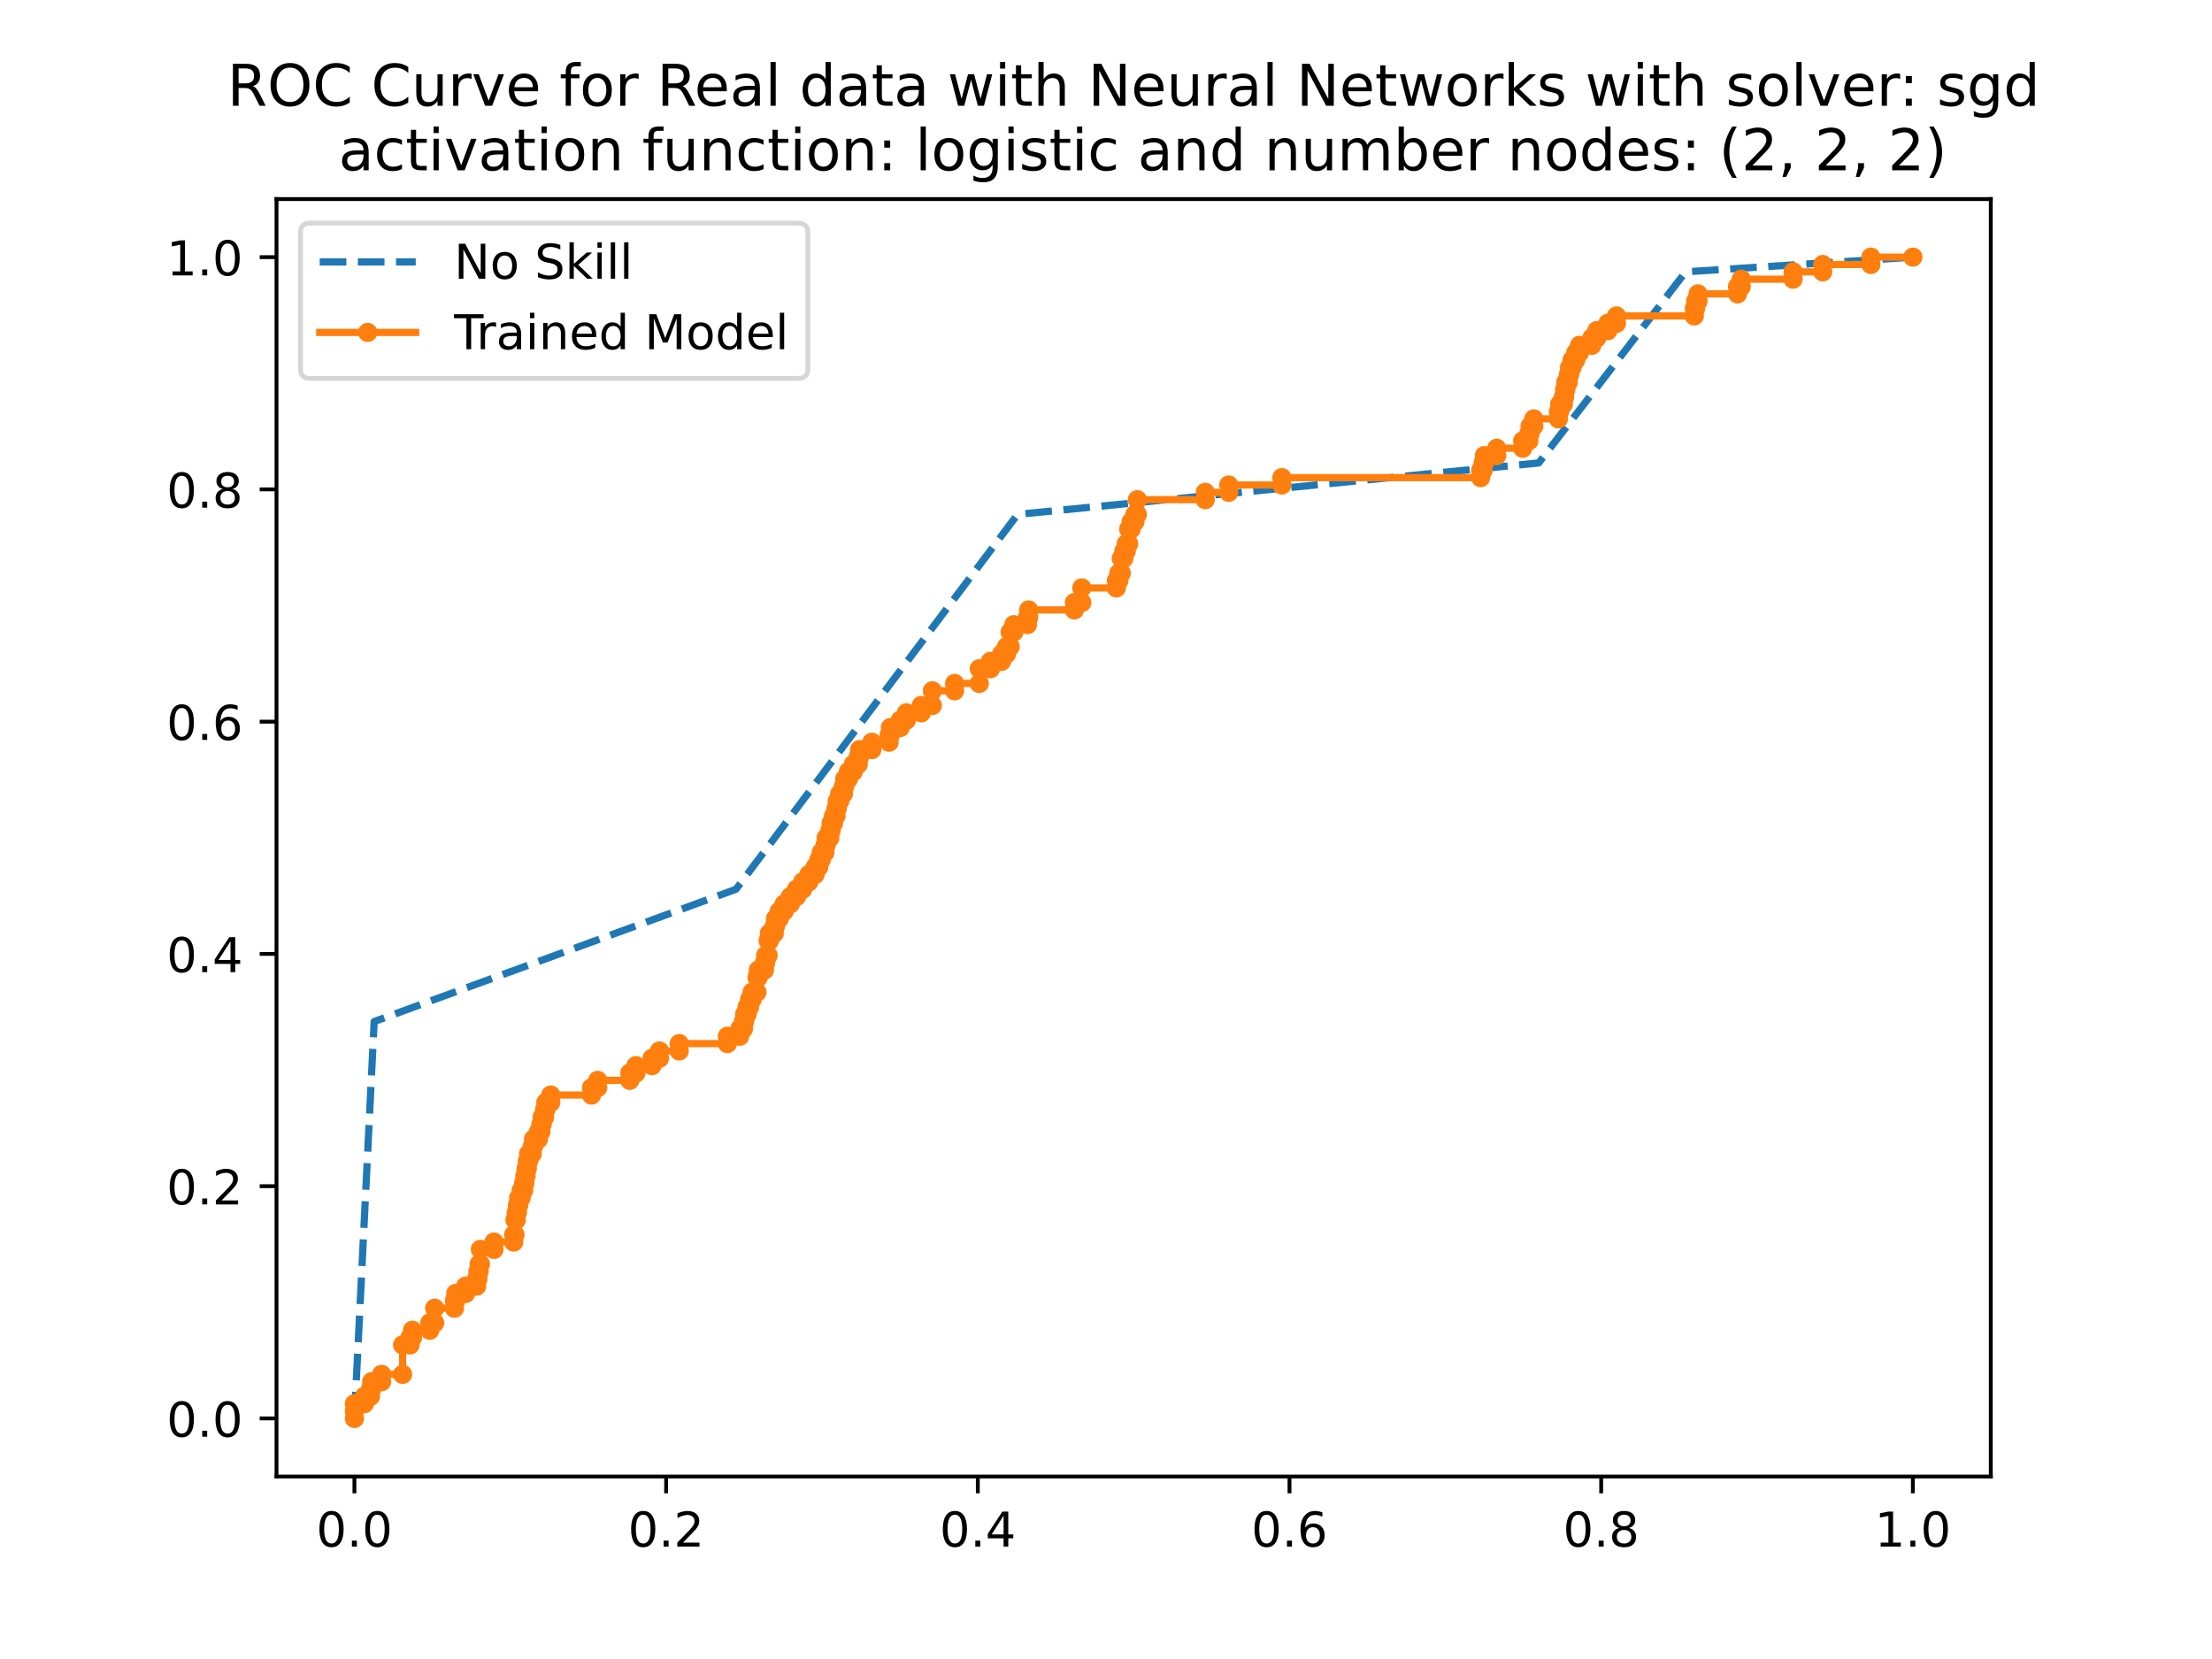 <?xml version="1.0" encoding="utf-8" standalone="no"?>
<!DOCTYPE svg PUBLIC "-//W3C//DTD SVG 1.1//EN"
  "http://www.w3.org/Graphics/SVG/1.1/DTD/svg11.dtd">
<!-- Created with matplotlib (https://matplotlib.org/) -->
<svg height="345.6pt" version="1.1" viewBox="0 0 460.8 345.6" width="460.8pt" xmlns="http://www.w3.org/2000/svg" xmlns:xlink="http://www.w3.org/1999/xlink">
 <defs>
  <style type="text/css">
*{stroke-linecap:butt;stroke-linejoin:round;}
  </style>
 </defs>
 <g id="figure_1">
  <g id="patch_1">
   <path d="M 0 345.6 
L 460.8 345.6 
L 460.8 0 
L 0 0 
z
" style="fill:#ffffff;"/>
  </g>
  <g id="axes_1">
   <g id="patch_2">
    <path d="M 57.6 307.584 
L 414.72 307.584 
L 414.72 41.472 
L 57.6 41.472 
z
" style="fill:#ffffff;"/>
   </g>
   <g id="matplotlib.axis_1">
    <g id="xtick_1">
     <g id="line2d_1">
      <defs>
       <path d="M 0 0 
L 0 3.5 
" id="m906d7670ae" style="stroke:#000000;stroke-width:0.8;"/>
      </defs>
      <g>
       <use style="stroke:#000000;stroke-width:0.8;" x="73.833" xlink:href="#m906d7670ae" y="307.584"/>
      </g>
     </g>
     <g id="text_1">
      <!-- 0.0 -->
      <defs>
       <path d="M 31.781 66.406 
Q 24.172 66.406 20.328 58.906 
Q 16.5 51.422 16.5 36.375 
Q 16.5 21.391 20.328 13.891 
Q 24.172 6.391 31.781 6.391 
Q 39.453 6.391 43.281 13.891 
Q 47.125 21.391 47.125 36.375 
Q 47.125 51.422 43.281 58.906 
Q 39.453 66.406 31.781 66.406 
z
M 31.781 74.219 
Q 44.047 74.219 50.516 64.516 
Q 56.984 54.828 56.984 36.375 
Q 56.984 17.969 50.516 8.266 
Q 44.047 -1.422 31.781 -1.422 
Q 19.531 -1.422 13.062 8.266 
Q 6.594 17.969 6.594 36.375 
Q 6.594 54.828 13.062 64.516 
Q 19.531 74.219 31.781 74.219 
z
" id="DejaVuSans-48"/>
       <path d="M 10.688 12.406 
L 21 12.406 
L 21 0 
L 10.688 0 
z
" id="DejaVuSans-46"/>
      </defs>
      <g transform="translate(65.881 322.182)scale(0.1 -0.1)">
       <use xlink:href="#DejaVuSans-48"/>
       <use x="63.623" xlink:href="#DejaVuSans-46"/>
       <use x="95.41" xlink:href="#DejaVuSans-48"/>
      </g>
     </g>
    </g>
    <g id="xtick_2">
     <g id="line2d_2">
      <g>
       <use style="stroke:#000000;stroke-width:0.8;" x="138.764" xlink:href="#m906d7670ae" y="307.584"/>
      </g>
     </g>
     <g id="text_2">
      <!-- 0.2 -->
      <defs>
       <path d="M 19.188 8.297 
L 53.609 8.297 
L 53.609 0 
L 7.328 0 
L 7.328 8.297 
Q 12.938 14.109 22.625 23.891 
Q 32.328 33.688 34.812 36.531 
Q 39.547 41.844 41.422 45.531 
Q 43.312 49.219 43.312 52.781 
Q 43.312 58.594 39.234 62.25 
Q 35.156 65.922 28.609 65.922 
Q 23.969 65.922 18.812 64.312 
Q 13.672 62.703 7.812 59.422 
L 7.812 69.391 
Q 13.766 71.781 18.938 73 
Q 24.125 74.219 28.422 74.219 
Q 39.75 74.219 46.484 68.547 
Q 53.219 62.891 53.219 53.422 
Q 53.219 48.922 51.531 44.891 
Q 49.859 40.875 45.406 35.406 
Q 44.188 33.984 37.641 27.219 
Q 31.109 20.453 19.188 8.297 
z
" id="DejaVuSans-50"/>
      </defs>
      <g transform="translate(130.812 322.182)scale(0.1 -0.1)">
       <use xlink:href="#DejaVuSans-48"/>
       <use x="63.623" xlink:href="#DejaVuSans-46"/>
       <use x="95.41" xlink:href="#DejaVuSans-50"/>
      </g>
     </g>
    </g>
    <g id="xtick_3">
     <g id="line2d_3">
      <g>
       <use style="stroke:#000000;stroke-width:0.8;" x="203.695" xlink:href="#m906d7670ae" y="307.584"/>
      </g>
     </g>
     <g id="text_3">
      <!-- 0.4 -->
      <defs>
       <path d="M 37.797 64.312 
L 12.891 25.391 
L 37.797 25.391 
z
M 35.203 72.906 
L 47.609 72.906 
L 47.609 25.391 
L 58.016 25.391 
L 58.016 17.188 
L 47.609 17.188 
L 47.609 0 
L 37.797 0 
L 37.797 17.188 
L 4.891 17.188 
L 4.891 26.703 
z
" id="DejaVuSans-52"/>
      </defs>
      <g transform="translate(195.743 322.182)scale(0.1 -0.1)">
       <use xlink:href="#DejaVuSans-48"/>
       <use x="63.623" xlink:href="#DejaVuSans-46"/>
       <use x="95.41" xlink:href="#DejaVuSans-52"/>
      </g>
     </g>
    </g>
    <g id="xtick_4">
     <g id="line2d_4">
      <g>
       <use style="stroke:#000000;stroke-width:0.8;" x="268.625" xlink:href="#m906d7670ae" y="307.584"/>
      </g>
     </g>
     <g id="text_4">
      <!-- 0.6 -->
      <defs>
       <path d="M 33.016 40.375 
Q 26.375 40.375 22.484 35.828 
Q 18.609 31.297 18.609 23.391 
Q 18.609 15.531 22.484 10.953 
Q 26.375 6.391 33.016 6.391 
Q 39.656 6.391 43.531 10.953 
Q 47.406 15.531 47.406 23.391 
Q 47.406 31.297 43.531 35.828 
Q 39.656 40.375 33.016 40.375 
z
M 52.594 71.297 
L 52.594 62.312 
Q 48.875 64.062 45.094 64.984 
Q 41.312 65.922 37.594 65.922 
Q 27.828 65.922 22.672 59.328 
Q 17.531 52.734 16.797 39.406 
Q 19.672 43.656 24.016 45.922 
Q 28.375 48.188 33.594 48.188 
Q 44.578 48.188 50.953 41.516 
Q 57.328 34.859 57.328 23.391 
Q 57.328 12.156 50.688 5.359 
Q 44.047 -1.422 33.016 -1.422 
Q 20.359 -1.422 13.672 8.266 
Q 6.984 17.969 6.984 36.375 
Q 6.984 53.656 15.188 63.938 
Q 23.391 74.219 37.203 74.219 
Q 40.922 74.219 44.703 73.484 
Q 48.484 72.75 52.594 71.297 
z
" id="DejaVuSans-54"/>
      </defs>
      <g transform="translate(260.674 322.182)scale(0.1 -0.1)">
       <use xlink:href="#DejaVuSans-48"/>
       <use x="63.623" xlink:href="#DejaVuSans-46"/>
       <use x="95.41" xlink:href="#DejaVuSans-54"/>
      </g>
     </g>
    </g>
    <g id="xtick_5">
     <g id="line2d_5">
      <g>
       <use style="stroke:#000000;stroke-width:0.8;" x="333.556" xlink:href="#m906d7670ae" y="307.584"/>
      </g>
     </g>
     <g id="text_5">
      <!-- 0.8 -->
      <defs>
       <path d="M 31.781 34.625 
Q 24.75 34.625 20.719 30.859 
Q 16.703 27.094 16.703 20.516 
Q 16.703 13.922 20.719 10.156 
Q 24.75 6.391 31.781 6.391 
Q 38.812 6.391 42.859 10.172 
Q 46.922 13.969 46.922 20.516 
Q 46.922 27.094 42.891 30.859 
Q 38.875 34.625 31.781 34.625 
z
M 21.922 38.812 
Q 15.578 40.375 12.031 44.719 
Q 8.5 49.078 8.5 55.328 
Q 8.5 64.062 14.719 69.141 
Q 20.953 74.219 31.781 74.219 
Q 42.672 74.219 48.875 69.141 
Q 55.078 64.062 55.078 55.328 
Q 55.078 49.078 51.531 44.719 
Q 48 40.375 41.703 38.812 
Q 48.828 37.156 52.797 32.312 
Q 56.781 27.484 56.781 20.516 
Q 56.781 9.906 50.312 4.234 
Q 43.844 -1.422 31.781 -1.422 
Q 19.734 -1.422 13.25 4.234 
Q 6.781 9.906 6.781 20.516 
Q 6.781 27.484 10.781 32.312 
Q 14.797 37.156 21.922 38.812 
z
M 18.312 54.391 
Q 18.312 48.734 21.844 45.562 
Q 25.391 42.391 31.781 42.391 
Q 38.141 42.391 41.719 45.562 
Q 45.312 48.734 45.312 54.391 
Q 45.312 60.062 41.719 63.234 
Q 38.141 66.406 31.781 66.406 
Q 25.391 66.406 21.844 63.234 
Q 18.312 60.062 18.312 54.391 
z
" id="DejaVuSans-56"/>
      </defs>
      <g transform="translate(325.605 322.182)scale(0.1 -0.1)">
       <use xlink:href="#DejaVuSans-48"/>
       <use x="63.623" xlink:href="#DejaVuSans-46"/>
       <use x="95.41" xlink:href="#DejaVuSans-56"/>
      </g>
     </g>
    </g>
    <g id="xtick_6">
     <g id="line2d_6">
      <g>
       <use style="stroke:#000000;stroke-width:0.8;" x="398.487" xlink:href="#m906d7670ae" y="307.584"/>
      </g>
     </g>
     <g id="text_6">
      <!-- 1.0 -->
      <defs>
       <path d="M 12.406 8.297 
L 28.516 8.297 
L 28.516 63.922 
L 10.984 60.406 
L 10.984 69.391 
L 28.422 72.906 
L 38.281 72.906 
L 38.281 8.297 
L 54.391 8.297 
L 54.391 0 
L 12.406 0 
z
" id="DejaVuSans-49"/>
      </defs>
      <g transform="translate(390.536 322.182)scale(0.1 -0.1)">
       <use xlink:href="#DejaVuSans-49"/>
       <use x="63.623" xlink:href="#DejaVuSans-46"/>
       <use x="95.41" xlink:href="#DejaVuSans-48"/>
      </g>
     </g>
    </g>
   </g>
   <g id="matplotlib.axis_2">
    <g id="ytick_1">
     <g id="line2d_7">
      <defs>
       <path d="M 0 0 
L -3.5 0 
" id="mc919fac9f7" style="stroke:#000000;stroke-width:0.8;"/>
      </defs>
      <g>
       <use style="stroke:#000000;stroke-width:0.8;" x="57.6" xlink:href="#mc919fac9f7" y="295.488"/>
      </g>
     </g>
     <g id="text_7">
      <!-- 0.0 -->
      <g transform="translate(34.697 299.287)scale(0.1 -0.1)">
       <use xlink:href="#DejaVuSans-48"/>
       <use x="63.623" xlink:href="#DejaVuSans-46"/>
       <use x="95.41" xlink:href="#DejaVuSans-48"/>
      </g>
     </g>
    </g>
    <g id="ytick_2">
     <g id="line2d_8">
      <g>
       <use style="stroke:#000000;stroke-width:0.8;" x="57.6" xlink:href="#mc919fac9f7" y="247.104"/>
      </g>
     </g>
     <g id="text_8">
      <!-- 0.2 -->
      <g transform="translate(34.697 250.903)scale(0.1 -0.1)">
       <use xlink:href="#DejaVuSans-48"/>
       <use x="63.623" xlink:href="#DejaVuSans-46"/>
       <use x="95.41" xlink:href="#DejaVuSans-50"/>
      </g>
     </g>
    </g>
    <g id="ytick_3">
     <g id="line2d_9">
      <g>
       <use style="stroke:#000000;stroke-width:0.8;" x="57.6" xlink:href="#mc919fac9f7" y="198.72"/>
      </g>
     </g>
     <g id="text_9">
      <!-- 0.4 -->
      <g transform="translate(34.697 202.519)scale(0.1 -0.1)">
       <use xlink:href="#DejaVuSans-48"/>
       <use x="63.623" xlink:href="#DejaVuSans-46"/>
       <use x="95.41" xlink:href="#DejaVuSans-52"/>
      </g>
     </g>
    </g>
    <g id="ytick_4">
     <g id="line2d_10">
      <g>
       <use style="stroke:#000000;stroke-width:0.8;" x="57.6" xlink:href="#mc919fac9f7" y="150.336"/>
      </g>
     </g>
     <g id="text_10">
      <!-- 0.6 -->
      <g transform="translate(34.697 154.135)scale(0.1 -0.1)">
       <use xlink:href="#DejaVuSans-48"/>
       <use x="63.623" xlink:href="#DejaVuSans-46"/>
       <use x="95.41" xlink:href="#DejaVuSans-54"/>
      </g>
     </g>
    </g>
    <g id="ytick_5">
     <g id="line2d_11">
      <g>
       <use style="stroke:#000000;stroke-width:0.8;" x="57.6" xlink:href="#mc919fac9f7" y="101.952"/>
      </g>
     </g>
     <g id="text_11">
      <!-- 0.8 -->
      <g transform="translate(34.697 105.751)scale(0.1 -0.1)">
       <use xlink:href="#DejaVuSans-48"/>
       <use x="63.623" xlink:href="#DejaVuSans-46"/>
       <use x="95.41" xlink:href="#DejaVuSans-56"/>
      </g>
     </g>
    </g>
    <g id="ytick_6">
     <g id="line2d_12">
      <g>
       <use style="stroke:#000000;stroke-width:0.8;" x="57.6" xlink:href="#mc919fac9f7" y="53.568"/>
      </g>
     </g>
     <g id="text_12">
      <!-- 1.0 -->
      <g transform="translate(34.697 57.367)scale(0.1 -0.1)">
       <use xlink:href="#DejaVuSans-49"/>
       <use x="63.623" xlink:href="#DejaVuSans-46"/>
       <use x="95.41" xlink:href="#DejaVuSans-48"/>
      </g>
     </g>
    </g>
   </g>
   <g id="line2d_13">
    <path clip-path="url(#pa772bea678)" d="M 73.833 295.488 
L 77.949 212.806 
L 153.324 185.246 
L 211.978 107.158 
L 320.539 96.44 
L 351.153 56.63 
L 398.487 53.568 
" style="fill:none;stroke:#1f77b4;stroke-dasharray:5.55,2.4;stroke-dashoffset:0;stroke-width:1.5;"/>
   </g>
   <g id="line2d_14">
    <path clip-path="url(#pa772bea678)" d="M 73.833 295.488 
L 73.833 292.426 
L 75.891 292.426 
L 75.891 290.895 
L 77.177 290.895 
L 77.177 289.363 
L 77.434 289.363 
L 77.434 287.832 
L 79.492 287.832 
L 79.492 286.301 
L 83.866 286.301 
L 83.866 280.177 
L 85.409 280.177 
L 85.409 278.645 
L 85.924 278.645 
L 85.924 277.114 
L 89.525 277.114 
L 89.525 275.583 
L 90.554 275.583 
L 90.554 272.521 
L 94.67 272.521 
L 94.67 270.99 
L 94.928 270.99 
L 94.928 269.459 
L 96.986 269.459 
L 96.986 267.927 
L 99.301 267.927 
L 99.301 266.396 
L 99.558 266.396 
L 99.558 264.865 
L 99.815 264.865 
L 99.815 263.334 
L 100.073 263.334 
L 100.073 260.272 
L 102.902 260.272 
L 102.902 258.741 
L 107.018 258.741 
L 107.018 257.21 
L 107.276 257.21 
L 107.276 254.147 
L 107.533 254.147 
L 107.533 252.616 
L 107.79 252.616 
L 107.79 251.085 
L 108.048 251.085 
L 108.048 249.554 
L 108.562 249.554 
L 108.562 248.023 
L 109.077 248.023 
L 109.077 246.492 
L 109.334 246.492 
L 109.334 244.96 
L 109.591 244.96 
L 109.591 243.429 
L 109.848 243.429 
L 109.848 241.898 
L 110.106 241.898 
L 110.106 240.367 
L 110.877 240.367 
L 110.877 238.836 
L 111.135 238.836 
L 111.135 237.305 
L 112.164 237.305 
L 112.164 235.774 
L 112.678 235.774 
L 112.678 234.242 
L 112.935 234.242 
L 112.935 232.711 
L 113.45 232.711 
L 113.45 231.18 
L 113.707 231.18 
L 113.707 229.649 
L 114.736 229.649 
L 114.736 228.118 
L 123.225 228.118 
L 123.225 226.587 
L 124.512 226.587 
L 124.512 225.056 
L 131.2 225.056 
L 131.2 223.524 
L 132.487 223.524 
L 132.487 221.993 
L 135.831 221.993 
L 135.831 220.462 
L 137.374 220.462 
L 137.374 218.931 
L 141.491 218.931 
L 141.491 217.4 
L 151.523 217.4 
L 151.523 215.869 
L 154.096 215.869 
L 154.096 214.338 
L 154.868 214.338 
L 154.868 212.806 
L 155.125 212.806 
L 155.125 211.275 
L 155.639 211.275 
L 155.639 209.744 
L 156.154 209.744 
L 156.154 208.213 
L 156.669 208.213 
L 156.669 206.682 
L 157.698 206.682 
L 157.698 203.62 
L 157.955 203.62 
L 157.955 202.089 
L 159.241 202.089 
L 159.241 200.557 
L 159.498 200.557 
L 159.498 199.026 
L 160.013 199.026 
L 160.013 195.964 
L 160.27 195.964 
L 160.27 194.433 
L 161.299 194.433 
L 161.299 192.902 
L 161.556 192.902 
L 161.556 191.371 
L 162.328 191.371 
L 162.328 189.839 
L 163.357 189.839 
L 163.357 188.308 
L 164.643 188.308 
L 164.643 186.777 
L 165.93 186.777 
L 165.93 185.246 
L 167.216 185.246 
L 167.216 183.715 
L 168.502 183.715 
L 168.502 182.184 
L 169.788 182.184 
L 169.788 180.653 
L 170.56 180.653 
L 170.56 179.121 
L 171.075 179.121 
L 171.075 177.59 
L 171.847 177.59 
L 171.847 176.059 
L 172.104 176.059 
L 172.104 174.528 
L 172.876 174.528 
L 172.876 172.997 
L 173.133 172.997 
L 173.133 171.466 
L 173.647 171.466 
L 173.647 169.935 
L 174.162 169.935 
L 174.162 168.403 
L 174.419 168.403 
L 174.419 166.872 
L 174.934 166.872 
L 174.934 165.341 
L 175.705 165.341 
L 175.705 163.81 
L 175.963 163.81 
L 175.963 162.279 
L 176.734 162.279 
L 176.734 160.748 
L 177.763 160.748 
L 177.763 159.217 
L 178.792 159.217 
L 178.792 157.685 
L 179.05 157.685 
L 179.05 156.154 
L 181.622 156.154 
L 181.622 154.623 
L 185.224 154.623 
L 185.224 153.092 
L 185.481 153.092 
L 185.481 151.561 
L 187.539 151.561 
L 187.539 150.03 
L 188.825 150.03 
L 188.825 148.499 
L 191.912 148.499 
L 191.912 146.967 
L 194.228 146.967 
L 194.228 143.905 
L 198.858 143.905 
L 198.858 142.374 
L 204.003 142.374 
L 204.003 139.312 
L 206.319 139.312 
L 206.319 137.781 
L 208.634 137.781 
L 208.634 136.25 
L 209.663 136.25 
L 209.663 134.718 
L 210.435 134.718 
L 210.435 131.656 
L 211.206 131.656 
L 211.206 130.125 
L 214.036 130.125 
L 214.036 128.594 
L 214.293 128.594 
L 214.293 127.063 
L 223.812 127.063 
L 223.812 125.532 
L 225.355 125.532 
L 225.355 122.469 
L 232.558 122.469 
L 232.558 120.938 
L 233.073 120.938 
L 233.073 119.407 
L 233.587 119.407 
L 233.587 116.345 
L 234.102 116.345 
L 234.102 114.814 
L 234.616 114.814 
L 234.616 113.282 
L 235.131 113.282 
L 235.131 110.22 
L 235.645 110.22 
L 235.645 108.689 
L 236.417 108.689 
L 236.417 107.158 
L 236.932 107.158 
L 236.932 104.096 
L 251.081 104.096 
L 251.081 102.564 
L 255.969 102.564 
L 255.969 101.033 
L 267.03 101.033 
L 267.03 99.502 
L 308.448 99.502 
L 308.448 97.971 
L 308.963 97.971 
L 308.963 96.44 
L 309.22 96.44 
L 309.22 94.909 
L 311.793 94.909 
L 311.793 93.378 
L 317.195 93.378 
L 317.195 91.846 
L 318.481 91.846 
L 318.481 90.315 
L 318.739 90.315 
L 318.739 88.784 
L 319.51 88.784 
L 319.51 87.253 
L 324.655 87.253 
L 324.655 85.722 
L 324.913 85.722 
L 324.913 84.191 
L 325.684 84.191 
L 325.684 82.66 
L 325.942 82.66 
L 325.942 81.129 
L 326.199 81.129 
L 326.199 79.597 
L 326.713 79.597 
L 326.713 78.066 
L 326.971 78.066 
L 326.971 76.535 
L 327.485 76.535 
L 327.485 75.004 
L 328.257 75.004 
L 328.257 73.473 
L 329.029 73.473 
L 329.029 71.942 
L 331.601 71.942 
L 331.601 70.411 
L 332.63 70.411 
L 332.63 68.879 
L 334.946 68.879 
L 334.946 67.348 
L 336.746 67.348 
L 336.746 65.817 
L 352.953 65.817 
L 352.953 64.286 
L 353.211 64.286 
L 353.211 62.755 
L 353.725 62.755 
L 353.725 61.224 
L 361.957 61.224 
L 361.957 59.693 
L 362.729 59.693 
L 362.729 58.161 
L 373.534 58.161 
L 373.534 56.63 
L 379.708 56.63 
L 379.708 55.099 
L 389.741 55.099 
L 389.741 53.568 
L 398.487 53.568 
L 398.487 53.568 
" style="fill:none;stroke:#ff7f0e;stroke-linecap:square;stroke-width:1.5;"/>
    <defs>
     <path d="M 0 1.5 
C 0.398 1.5 0.779 1.342 1.061 1.061 
C 1.342 0.779 1.5 0.398 1.5 0 
C 1.5 -0.398 1.342 -0.779 1.061 -1.061 
C 0.779 -1.342 0.398 -1.5 0 -1.5 
C -0.398 -1.5 -0.779 -1.342 -1.061 -1.061 
C -1.342 -0.779 -1.5 -0.398 -1.5 0 
C -1.5 0.398 -1.342 0.779 -1.061 1.061 
C -0.779 1.342 -0.398 1.5 0 1.5 
z
" id="m215b3c3b1e" style="stroke:#ff7f0e;"/>
    </defs>
    <g clip-path="url(#pa772bea678)">
     <use style="fill:#ff7f0e;stroke:#ff7f0e;" x="73.833" xlink:href="#m215b3c3b1e" y="295.488"/>
     <use style="fill:#ff7f0e;stroke:#ff7f0e;" x="73.833" xlink:href="#m215b3c3b1e" y="293.957"/>
     <use style="fill:#ff7f0e;stroke:#ff7f0e;" x="73.833" xlink:href="#m215b3c3b1e" y="292.426"/>
     <use style="fill:#ff7f0e;stroke:#ff7f0e;" x="75.891" xlink:href="#m215b3c3b1e" y="292.426"/>
     <use style="fill:#ff7f0e;stroke:#ff7f0e;" x="75.891" xlink:href="#m215b3c3b1e" y="290.895"/>
     <use style="fill:#ff7f0e;stroke:#ff7f0e;" x="77.177" xlink:href="#m215b3c3b1e" y="290.895"/>
     <use style="fill:#ff7f0e;stroke:#ff7f0e;" x="77.177" xlink:href="#m215b3c3b1e" y="289.363"/>
     <use style="fill:#ff7f0e;stroke:#ff7f0e;" x="77.434" xlink:href="#m215b3c3b1e" y="289.363"/>
     <use style="fill:#ff7f0e;stroke:#ff7f0e;" x="77.434" xlink:href="#m215b3c3b1e" y="287.832"/>
     <use style="fill:#ff7f0e;stroke:#ff7f0e;" x="79.492" xlink:href="#m215b3c3b1e" y="287.832"/>
     <use style="fill:#ff7f0e;stroke:#ff7f0e;" x="79.492" xlink:href="#m215b3c3b1e" y="286.301"/>
     <use style="fill:#ff7f0e;stroke:#ff7f0e;" x="83.866" xlink:href="#m215b3c3b1e" y="286.301"/>
     <use style="fill:#ff7f0e;stroke:#ff7f0e;" x="83.866" xlink:href="#m215b3c3b1e" y="280.177"/>
     <use style="fill:#ff7f0e;stroke:#ff7f0e;" x="85.409" xlink:href="#m215b3c3b1e" y="280.177"/>
     <use style="fill:#ff7f0e;stroke:#ff7f0e;" x="85.409" xlink:href="#m215b3c3b1e" y="278.645"/>
     <use style="fill:#ff7f0e;stroke:#ff7f0e;" x="85.924" xlink:href="#m215b3c3b1e" y="278.645"/>
     <use style="fill:#ff7f0e;stroke:#ff7f0e;" x="85.924" xlink:href="#m215b3c3b1e" y="277.114"/>
     <use style="fill:#ff7f0e;stroke:#ff7f0e;" x="89.525" xlink:href="#m215b3c3b1e" y="277.114"/>
     <use style="fill:#ff7f0e;stroke:#ff7f0e;" x="89.525" xlink:href="#m215b3c3b1e" y="275.583"/>
     <use style="fill:#ff7f0e;stroke:#ff7f0e;" x="90.554" xlink:href="#m215b3c3b1e" y="275.583"/>
     <use style="fill:#ff7f0e;stroke:#ff7f0e;" x="90.554" xlink:href="#m215b3c3b1e" y="272.521"/>
     <use style="fill:#ff7f0e;stroke:#ff7f0e;" x="94.67" xlink:href="#m215b3c3b1e" y="272.521"/>
     <use style="fill:#ff7f0e;stroke:#ff7f0e;" x="94.67" xlink:href="#m215b3c3b1e" y="270.99"/>
     <use style="fill:#ff7f0e;stroke:#ff7f0e;" x="94.928" xlink:href="#m215b3c3b1e" y="270.99"/>
     <use style="fill:#ff7f0e;stroke:#ff7f0e;" x="94.928" xlink:href="#m215b3c3b1e" y="269.459"/>
     <use style="fill:#ff7f0e;stroke:#ff7f0e;" x="96.986" xlink:href="#m215b3c3b1e" y="269.459"/>
     <use style="fill:#ff7f0e;stroke:#ff7f0e;" x="96.986" xlink:href="#m215b3c3b1e" y="267.927"/>
     <use style="fill:#ff7f0e;stroke:#ff7f0e;" x="99.301" xlink:href="#m215b3c3b1e" y="267.927"/>
     <use style="fill:#ff7f0e;stroke:#ff7f0e;" x="99.301" xlink:href="#m215b3c3b1e" y="266.396"/>
     <use style="fill:#ff7f0e;stroke:#ff7f0e;" x="99.558" xlink:href="#m215b3c3b1e" y="266.396"/>
     <use style="fill:#ff7f0e;stroke:#ff7f0e;" x="99.558" xlink:href="#m215b3c3b1e" y="264.865"/>
     <use style="fill:#ff7f0e;stroke:#ff7f0e;" x="99.815" xlink:href="#m215b3c3b1e" y="264.865"/>
     <use style="fill:#ff7f0e;stroke:#ff7f0e;" x="99.815" xlink:href="#m215b3c3b1e" y="263.334"/>
     <use style="fill:#ff7f0e;stroke:#ff7f0e;" x="100.073" xlink:href="#m215b3c3b1e" y="263.334"/>
     <use style="fill:#ff7f0e;stroke:#ff7f0e;" x="100.073" xlink:href="#m215b3c3b1e" y="260.272"/>
     <use style="fill:#ff7f0e;stroke:#ff7f0e;" x="102.902" xlink:href="#m215b3c3b1e" y="260.272"/>
     <use style="fill:#ff7f0e;stroke:#ff7f0e;" x="102.902" xlink:href="#m215b3c3b1e" y="258.741"/>
     <use style="fill:#ff7f0e;stroke:#ff7f0e;" x="107.018" xlink:href="#m215b3c3b1e" y="258.741"/>
     <use style="fill:#ff7f0e;stroke:#ff7f0e;" x="107.018" xlink:href="#m215b3c3b1e" y="257.21"/>
     <use style="fill:#ff7f0e;stroke:#ff7f0e;" x="107.276" xlink:href="#m215b3c3b1e" y="257.21"/>
     <use style="fill:#ff7f0e;stroke:#ff7f0e;" x="107.276" xlink:href="#m215b3c3b1e" y="254.147"/>
     <use style="fill:#ff7f0e;stroke:#ff7f0e;" x="107.533" xlink:href="#m215b3c3b1e" y="254.147"/>
     <use style="fill:#ff7f0e;stroke:#ff7f0e;" x="107.533" xlink:href="#m215b3c3b1e" y="252.616"/>
     <use style="fill:#ff7f0e;stroke:#ff7f0e;" x="107.79" xlink:href="#m215b3c3b1e" y="252.616"/>
     <use style="fill:#ff7f0e;stroke:#ff7f0e;" x="107.79" xlink:href="#m215b3c3b1e" y="251.085"/>
     <use style="fill:#ff7f0e;stroke:#ff7f0e;" x="108.048" xlink:href="#m215b3c3b1e" y="251.085"/>
     <use style="fill:#ff7f0e;stroke:#ff7f0e;" x="108.048" xlink:href="#m215b3c3b1e" y="249.554"/>
     <use style="fill:#ff7f0e;stroke:#ff7f0e;" x="108.562" xlink:href="#m215b3c3b1e" y="249.554"/>
     <use style="fill:#ff7f0e;stroke:#ff7f0e;" x="108.562" xlink:href="#m215b3c3b1e" y="248.023"/>
     <use style="fill:#ff7f0e;stroke:#ff7f0e;" x="109.077" xlink:href="#m215b3c3b1e" y="248.023"/>
     <use style="fill:#ff7f0e;stroke:#ff7f0e;" x="109.077" xlink:href="#m215b3c3b1e" y="246.492"/>
     <use style="fill:#ff7f0e;stroke:#ff7f0e;" x="109.334" xlink:href="#m215b3c3b1e" y="246.492"/>
     <use style="fill:#ff7f0e;stroke:#ff7f0e;" x="109.334" xlink:href="#m215b3c3b1e" y="244.96"/>
     <use style="fill:#ff7f0e;stroke:#ff7f0e;" x="109.591" xlink:href="#m215b3c3b1e" y="244.96"/>
     <use style="fill:#ff7f0e;stroke:#ff7f0e;" x="109.591" xlink:href="#m215b3c3b1e" y="243.429"/>
     <use style="fill:#ff7f0e;stroke:#ff7f0e;" x="109.848" xlink:href="#m215b3c3b1e" y="243.429"/>
     <use style="fill:#ff7f0e;stroke:#ff7f0e;" x="109.848" xlink:href="#m215b3c3b1e" y="241.898"/>
     <use style="fill:#ff7f0e;stroke:#ff7f0e;" x="110.106" xlink:href="#m215b3c3b1e" y="241.898"/>
     <use style="fill:#ff7f0e;stroke:#ff7f0e;" x="110.106" xlink:href="#m215b3c3b1e" y="240.367"/>
     <use style="fill:#ff7f0e;stroke:#ff7f0e;" x="110.877" xlink:href="#m215b3c3b1e" y="240.367"/>
     <use style="fill:#ff7f0e;stroke:#ff7f0e;" x="110.877" xlink:href="#m215b3c3b1e" y="238.836"/>
     <use style="fill:#ff7f0e;stroke:#ff7f0e;" x="111.135" xlink:href="#m215b3c3b1e" y="238.836"/>
     <use style="fill:#ff7f0e;stroke:#ff7f0e;" x="111.135" xlink:href="#m215b3c3b1e" y="237.305"/>
     <use style="fill:#ff7f0e;stroke:#ff7f0e;" x="112.164" xlink:href="#m215b3c3b1e" y="237.305"/>
     <use style="fill:#ff7f0e;stroke:#ff7f0e;" x="112.164" xlink:href="#m215b3c3b1e" y="235.774"/>
     <use style="fill:#ff7f0e;stroke:#ff7f0e;" x="112.678" xlink:href="#m215b3c3b1e" y="235.774"/>
     <use style="fill:#ff7f0e;stroke:#ff7f0e;" x="112.678" xlink:href="#m215b3c3b1e" y="234.242"/>
     <use style="fill:#ff7f0e;stroke:#ff7f0e;" x="112.935" xlink:href="#m215b3c3b1e" y="234.242"/>
     <use style="fill:#ff7f0e;stroke:#ff7f0e;" x="112.935" xlink:href="#m215b3c3b1e" y="232.711"/>
     <use style="fill:#ff7f0e;stroke:#ff7f0e;" x="113.45" xlink:href="#m215b3c3b1e" y="232.711"/>
     <use style="fill:#ff7f0e;stroke:#ff7f0e;" x="113.45" xlink:href="#m215b3c3b1e" y="231.18"/>
     <use style="fill:#ff7f0e;stroke:#ff7f0e;" x="113.707" xlink:href="#m215b3c3b1e" y="231.18"/>
     <use style="fill:#ff7f0e;stroke:#ff7f0e;" x="113.707" xlink:href="#m215b3c3b1e" y="229.649"/>
     <use style="fill:#ff7f0e;stroke:#ff7f0e;" x="114.736" xlink:href="#m215b3c3b1e" y="229.649"/>
     <use style="fill:#ff7f0e;stroke:#ff7f0e;" x="114.736" xlink:href="#m215b3c3b1e" y="228.118"/>
     <use style="fill:#ff7f0e;stroke:#ff7f0e;" x="123.225" xlink:href="#m215b3c3b1e" y="228.118"/>
     <use style="fill:#ff7f0e;stroke:#ff7f0e;" x="123.225" xlink:href="#m215b3c3b1e" y="226.587"/>
     <use style="fill:#ff7f0e;stroke:#ff7f0e;" x="124.512" xlink:href="#m215b3c3b1e" y="226.587"/>
     <use style="fill:#ff7f0e;stroke:#ff7f0e;" x="124.512" xlink:href="#m215b3c3b1e" y="225.056"/>
     <use style="fill:#ff7f0e;stroke:#ff7f0e;" x="131.2" xlink:href="#m215b3c3b1e" y="225.056"/>
     <use style="fill:#ff7f0e;stroke:#ff7f0e;" x="131.2" xlink:href="#m215b3c3b1e" y="223.524"/>
     <use style="fill:#ff7f0e;stroke:#ff7f0e;" x="132.487" xlink:href="#m215b3c3b1e" y="223.524"/>
     <use style="fill:#ff7f0e;stroke:#ff7f0e;" x="132.487" xlink:href="#m215b3c3b1e" y="221.993"/>
     <use style="fill:#ff7f0e;stroke:#ff7f0e;" x="135.831" xlink:href="#m215b3c3b1e" y="221.993"/>
     <use style="fill:#ff7f0e;stroke:#ff7f0e;" x="135.831" xlink:href="#m215b3c3b1e" y="220.462"/>
     <use style="fill:#ff7f0e;stroke:#ff7f0e;" x="137.374" xlink:href="#m215b3c3b1e" y="220.462"/>
     <use style="fill:#ff7f0e;stroke:#ff7f0e;" x="137.374" xlink:href="#m215b3c3b1e" y="218.931"/>
     <use style="fill:#ff7f0e;stroke:#ff7f0e;" x="141.491" xlink:href="#m215b3c3b1e" y="218.931"/>
     <use style="fill:#ff7f0e;stroke:#ff7f0e;" x="141.491" xlink:href="#m215b3c3b1e" y="217.4"/>
     <use style="fill:#ff7f0e;stroke:#ff7f0e;" x="151.523" xlink:href="#m215b3c3b1e" y="217.4"/>
     <use style="fill:#ff7f0e;stroke:#ff7f0e;" x="151.523" xlink:href="#m215b3c3b1e" y="215.869"/>
     <use style="fill:#ff7f0e;stroke:#ff7f0e;" x="154.096" xlink:href="#m215b3c3b1e" y="215.869"/>
     <use style="fill:#ff7f0e;stroke:#ff7f0e;" x="154.096" xlink:href="#m215b3c3b1e" y="214.338"/>
     <use style="fill:#ff7f0e;stroke:#ff7f0e;" x="154.868" xlink:href="#m215b3c3b1e" y="214.338"/>
     <use style="fill:#ff7f0e;stroke:#ff7f0e;" x="154.868" xlink:href="#m215b3c3b1e" y="212.806"/>
     <use style="fill:#ff7f0e;stroke:#ff7f0e;" x="155.125" xlink:href="#m215b3c3b1e" y="212.806"/>
     <use style="fill:#ff7f0e;stroke:#ff7f0e;" x="155.125" xlink:href="#m215b3c3b1e" y="211.275"/>
     <use style="fill:#ff7f0e;stroke:#ff7f0e;" x="155.639" xlink:href="#m215b3c3b1e" y="211.275"/>
     <use style="fill:#ff7f0e;stroke:#ff7f0e;" x="155.639" xlink:href="#m215b3c3b1e" y="209.744"/>
     <use style="fill:#ff7f0e;stroke:#ff7f0e;" x="156.154" xlink:href="#m215b3c3b1e" y="209.744"/>
     <use style="fill:#ff7f0e;stroke:#ff7f0e;" x="156.154" xlink:href="#m215b3c3b1e" y="208.213"/>
     <use style="fill:#ff7f0e;stroke:#ff7f0e;" x="156.669" xlink:href="#m215b3c3b1e" y="208.213"/>
     <use style="fill:#ff7f0e;stroke:#ff7f0e;" x="156.669" xlink:href="#m215b3c3b1e" y="206.682"/>
     <use style="fill:#ff7f0e;stroke:#ff7f0e;" x="157.698" xlink:href="#m215b3c3b1e" y="206.682"/>
     <use style="fill:#ff7f0e;stroke:#ff7f0e;" x="157.698" xlink:href="#m215b3c3b1e" y="203.62"/>
     <use style="fill:#ff7f0e;stroke:#ff7f0e;" x="157.955" xlink:href="#m215b3c3b1e" y="203.62"/>
     <use style="fill:#ff7f0e;stroke:#ff7f0e;" x="157.955" xlink:href="#m215b3c3b1e" y="202.089"/>
     <use style="fill:#ff7f0e;stroke:#ff7f0e;" x="159.241" xlink:href="#m215b3c3b1e" y="202.089"/>
     <use style="fill:#ff7f0e;stroke:#ff7f0e;" x="159.241" xlink:href="#m215b3c3b1e" y="200.557"/>
     <use style="fill:#ff7f0e;stroke:#ff7f0e;" x="159.498" xlink:href="#m215b3c3b1e" y="200.557"/>
     <use style="fill:#ff7f0e;stroke:#ff7f0e;" x="159.498" xlink:href="#m215b3c3b1e" y="199.026"/>
     <use style="fill:#ff7f0e;stroke:#ff7f0e;" x="160.013" xlink:href="#m215b3c3b1e" y="199.026"/>
     <use style="fill:#ff7f0e;stroke:#ff7f0e;" x="160.013" xlink:href="#m215b3c3b1e" y="195.964"/>
     <use style="fill:#ff7f0e;stroke:#ff7f0e;" x="160.27" xlink:href="#m215b3c3b1e" y="195.964"/>
     <use style="fill:#ff7f0e;stroke:#ff7f0e;" x="160.27" xlink:href="#m215b3c3b1e" y="194.433"/>
     <use style="fill:#ff7f0e;stroke:#ff7f0e;" x="161.299" xlink:href="#m215b3c3b1e" y="194.433"/>
     <use style="fill:#ff7f0e;stroke:#ff7f0e;" x="161.299" xlink:href="#m215b3c3b1e" y="192.902"/>
     <use style="fill:#ff7f0e;stroke:#ff7f0e;" x="161.556" xlink:href="#m215b3c3b1e" y="192.902"/>
     <use style="fill:#ff7f0e;stroke:#ff7f0e;" x="161.556" xlink:href="#m215b3c3b1e" y="191.371"/>
     <use style="fill:#ff7f0e;stroke:#ff7f0e;" x="162.328" xlink:href="#m215b3c3b1e" y="191.371"/>
     <use style="fill:#ff7f0e;stroke:#ff7f0e;" x="162.328" xlink:href="#m215b3c3b1e" y="189.839"/>
     <use style="fill:#ff7f0e;stroke:#ff7f0e;" x="163.357" xlink:href="#m215b3c3b1e" y="189.839"/>
     <use style="fill:#ff7f0e;stroke:#ff7f0e;" x="163.357" xlink:href="#m215b3c3b1e" y="188.308"/>
     <use style="fill:#ff7f0e;stroke:#ff7f0e;" x="164.643" xlink:href="#m215b3c3b1e" y="188.308"/>
     <use style="fill:#ff7f0e;stroke:#ff7f0e;" x="164.643" xlink:href="#m215b3c3b1e" y="186.777"/>
     <use style="fill:#ff7f0e;stroke:#ff7f0e;" x="165.93" xlink:href="#m215b3c3b1e" y="186.777"/>
     <use style="fill:#ff7f0e;stroke:#ff7f0e;" x="165.93" xlink:href="#m215b3c3b1e" y="185.246"/>
     <use style="fill:#ff7f0e;stroke:#ff7f0e;" x="167.216" xlink:href="#m215b3c3b1e" y="185.246"/>
     <use style="fill:#ff7f0e;stroke:#ff7f0e;" x="167.216" xlink:href="#m215b3c3b1e" y="183.715"/>
     <use style="fill:#ff7f0e;stroke:#ff7f0e;" x="168.502" xlink:href="#m215b3c3b1e" y="183.715"/>
     <use style="fill:#ff7f0e;stroke:#ff7f0e;" x="168.502" xlink:href="#m215b3c3b1e" y="182.184"/>
     <use style="fill:#ff7f0e;stroke:#ff7f0e;" x="169.788" xlink:href="#m215b3c3b1e" y="182.184"/>
     <use style="fill:#ff7f0e;stroke:#ff7f0e;" x="169.788" xlink:href="#m215b3c3b1e" y="180.653"/>
     <use style="fill:#ff7f0e;stroke:#ff7f0e;" x="170.56" xlink:href="#m215b3c3b1e" y="180.653"/>
     <use style="fill:#ff7f0e;stroke:#ff7f0e;" x="170.56" xlink:href="#m215b3c3b1e" y="179.121"/>
     <use style="fill:#ff7f0e;stroke:#ff7f0e;" x="171.075" xlink:href="#m215b3c3b1e" y="179.121"/>
     <use style="fill:#ff7f0e;stroke:#ff7f0e;" x="171.075" xlink:href="#m215b3c3b1e" y="177.59"/>
     <use style="fill:#ff7f0e;stroke:#ff7f0e;" x="171.847" xlink:href="#m215b3c3b1e" y="177.59"/>
     <use style="fill:#ff7f0e;stroke:#ff7f0e;" x="171.847" xlink:href="#m215b3c3b1e" y="176.059"/>
     <use style="fill:#ff7f0e;stroke:#ff7f0e;" x="172.104" xlink:href="#m215b3c3b1e" y="176.059"/>
     <use style="fill:#ff7f0e;stroke:#ff7f0e;" x="172.104" xlink:href="#m215b3c3b1e" y="174.528"/>
     <use style="fill:#ff7f0e;stroke:#ff7f0e;" x="172.876" xlink:href="#m215b3c3b1e" y="174.528"/>
     <use style="fill:#ff7f0e;stroke:#ff7f0e;" x="172.876" xlink:href="#m215b3c3b1e" y="172.997"/>
     <use style="fill:#ff7f0e;stroke:#ff7f0e;" x="173.133" xlink:href="#m215b3c3b1e" y="172.997"/>
     <use style="fill:#ff7f0e;stroke:#ff7f0e;" x="173.133" xlink:href="#m215b3c3b1e" y="171.466"/>
     <use style="fill:#ff7f0e;stroke:#ff7f0e;" x="173.647" xlink:href="#m215b3c3b1e" y="171.466"/>
     <use style="fill:#ff7f0e;stroke:#ff7f0e;" x="173.647" xlink:href="#m215b3c3b1e" y="169.935"/>
     <use style="fill:#ff7f0e;stroke:#ff7f0e;" x="174.162" xlink:href="#m215b3c3b1e" y="169.935"/>
     <use style="fill:#ff7f0e;stroke:#ff7f0e;" x="174.162" xlink:href="#m215b3c3b1e" y="168.403"/>
     <use style="fill:#ff7f0e;stroke:#ff7f0e;" x="174.419" xlink:href="#m215b3c3b1e" y="168.403"/>
     <use style="fill:#ff7f0e;stroke:#ff7f0e;" x="174.419" xlink:href="#m215b3c3b1e" y="166.872"/>
     <use style="fill:#ff7f0e;stroke:#ff7f0e;" x="174.934" xlink:href="#m215b3c3b1e" y="166.872"/>
     <use style="fill:#ff7f0e;stroke:#ff7f0e;" x="174.934" xlink:href="#m215b3c3b1e" y="165.341"/>
     <use style="fill:#ff7f0e;stroke:#ff7f0e;" x="175.705" xlink:href="#m215b3c3b1e" y="165.341"/>
     <use style="fill:#ff7f0e;stroke:#ff7f0e;" x="175.705" xlink:href="#m215b3c3b1e" y="163.81"/>
     <use style="fill:#ff7f0e;stroke:#ff7f0e;" x="175.963" xlink:href="#m215b3c3b1e" y="163.81"/>
     <use style="fill:#ff7f0e;stroke:#ff7f0e;" x="175.963" xlink:href="#m215b3c3b1e" y="162.279"/>
     <use style="fill:#ff7f0e;stroke:#ff7f0e;" x="176.734" xlink:href="#m215b3c3b1e" y="162.279"/>
     <use style="fill:#ff7f0e;stroke:#ff7f0e;" x="176.734" xlink:href="#m215b3c3b1e" y="160.748"/>
     <use style="fill:#ff7f0e;stroke:#ff7f0e;" x="177.763" xlink:href="#m215b3c3b1e" y="160.748"/>
     <use style="fill:#ff7f0e;stroke:#ff7f0e;" x="177.763" xlink:href="#m215b3c3b1e" y="159.217"/>
     <use style="fill:#ff7f0e;stroke:#ff7f0e;" x="178.792" xlink:href="#m215b3c3b1e" y="159.217"/>
     <use style="fill:#ff7f0e;stroke:#ff7f0e;" x="178.792" xlink:href="#m215b3c3b1e" y="157.685"/>
     <use style="fill:#ff7f0e;stroke:#ff7f0e;" x="179.05" xlink:href="#m215b3c3b1e" y="157.685"/>
     <use style="fill:#ff7f0e;stroke:#ff7f0e;" x="179.05" xlink:href="#m215b3c3b1e" y="156.154"/>
     <use style="fill:#ff7f0e;stroke:#ff7f0e;" x="181.622" xlink:href="#m215b3c3b1e" y="156.154"/>
     <use style="fill:#ff7f0e;stroke:#ff7f0e;" x="181.622" xlink:href="#m215b3c3b1e" y="154.623"/>
     <use style="fill:#ff7f0e;stroke:#ff7f0e;" x="185.224" xlink:href="#m215b3c3b1e" y="154.623"/>
     <use style="fill:#ff7f0e;stroke:#ff7f0e;" x="185.224" xlink:href="#m215b3c3b1e" y="153.092"/>
     <use style="fill:#ff7f0e;stroke:#ff7f0e;" x="185.481" xlink:href="#m215b3c3b1e" y="153.092"/>
     <use style="fill:#ff7f0e;stroke:#ff7f0e;" x="185.481" xlink:href="#m215b3c3b1e" y="151.561"/>
     <use style="fill:#ff7f0e;stroke:#ff7f0e;" x="187.539" xlink:href="#m215b3c3b1e" y="151.561"/>
     <use style="fill:#ff7f0e;stroke:#ff7f0e;" x="187.539" xlink:href="#m215b3c3b1e" y="150.03"/>
     <use style="fill:#ff7f0e;stroke:#ff7f0e;" x="188.825" xlink:href="#m215b3c3b1e" y="150.03"/>
     <use style="fill:#ff7f0e;stroke:#ff7f0e;" x="188.825" xlink:href="#m215b3c3b1e" y="148.499"/>
     <use style="fill:#ff7f0e;stroke:#ff7f0e;" x="191.912" xlink:href="#m215b3c3b1e" y="148.499"/>
     <use style="fill:#ff7f0e;stroke:#ff7f0e;" x="191.912" xlink:href="#m215b3c3b1e" y="146.967"/>
     <use style="fill:#ff7f0e;stroke:#ff7f0e;" x="194.228" xlink:href="#m215b3c3b1e" y="146.967"/>
     <use style="fill:#ff7f0e;stroke:#ff7f0e;" x="194.228" xlink:href="#m215b3c3b1e" y="143.905"/>
     <use style="fill:#ff7f0e;stroke:#ff7f0e;" x="198.858" xlink:href="#m215b3c3b1e" y="143.905"/>
     <use style="fill:#ff7f0e;stroke:#ff7f0e;" x="198.858" xlink:href="#m215b3c3b1e" y="142.374"/>
     <use style="fill:#ff7f0e;stroke:#ff7f0e;" x="204.003" xlink:href="#m215b3c3b1e" y="142.374"/>
     <use style="fill:#ff7f0e;stroke:#ff7f0e;" x="204.003" xlink:href="#m215b3c3b1e" y="139.312"/>
     <use style="fill:#ff7f0e;stroke:#ff7f0e;" x="206.319" xlink:href="#m215b3c3b1e" y="139.312"/>
     <use style="fill:#ff7f0e;stroke:#ff7f0e;" x="206.319" xlink:href="#m215b3c3b1e" y="137.781"/>
     <use style="fill:#ff7f0e;stroke:#ff7f0e;" x="208.634" xlink:href="#m215b3c3b1e" y="137.781"/>
     <use style="fill:#ff7f0e;stroke:#ff7f0e;" x="208.634" xlink:href="#m215b3c3b1e" y="136.25"/>
     <use style="fill:#ff7f0e;stroke:#ff7f0e;" x="209.663" xlink:href="#m215b3c3b1e" y="136.25"/>
     <use style="fill:#ff7f0e;stroke:#ff7f0e;" x="209.663" xlink:href="#m215b3c3b1e" y="134.718"/>
     <use style="fill:#ff7f0e;stroke:#ff7f0e;" x="210.435" xlink:href="#m215b3c3b1e" y="134.718"/>
     <use style="fill:#ff7f0e;stroke:#ff7f0e;" x="210.435" xlink:href="#m215b3c3b1e" y="131.656"/>
     <use style="fill:#ff7f0e;stroke:#ff7f0e;" x="211.206" xlink:href="#m215b3c3b1e" y="131.656"/>
     <use style="fill:#ff7f0e;stroke:#ff7f0e;" x="211.206" xlink:href="#m215b3c3b1e" y="130.125"/>
     <use style="fill:#ff7f0e;stroke:#ff7f0e;" x="214.036" xlink:href="#m215b3c3b1e" y="130.125"/>
     <use style="fill:#ff7f0e;stroke:#ff7f0e;" x="214.036" xlink:href="#m215b3c3b1e" y="128.594"/>
     <use style="fill:#ff7f0e;stroke:#ff7f0e;" x="214.293" xlink:href="#m215b3c3b1e" y="128.594"/>
     <use style="fill:#ff7f0e;stroke:#ff7f0e;" x="214.293" xlink:href="#m215b3c3b1e" y="127.063"/>
     <use style="fill:#ff7f0e;stroke:#ff7f0e;" x="223.812" xlink:href="#m215b3c3b1e" y="127.063"/>
     <use style="fill:#ff7f0e;stroke:#ff7f0e;" x="223.812" xlink:href="#m215b3c3b1e" y="125.532"/>
     <use style="fill:#ff7f0e;stroke:#ff7f0e;" x="225.355" xlink:href="#m215b3c3b1e" y="125.532"/>
     <use style="fill:#ff7f0e;stroke:#ff7f0e;" x="225.355" xlink:href="#m215b3c3b1e" y="122.469"/>
     <use style="fill:#ff7f0e;stroke:#ff7f0e;" x="232.558" xlink:href="#m215b3c3b1e" y="122.469"/>
     <use style="fill:#ff7f0e;stroke:#ff7f0e;" x="232.558" xlink:href="#m215b3c3b1e" y="120.938"/>
     <use style="fill:#ff7f0e;stroke:#ff7f0e;" x="233.073" xlink:href="#m215b3c3b1e" y="120.938"/>
     <use style="fill:#ff7f0e;stroke:#ff7f0e;" x="233.073" xlink:href="#m215b3c3b1e" y="119.407"/>
     <use style="fill:#ff7f0e;stroke:#ff7f0e;" x="233.587" xlink:href="#m215b3c3b1e" y="119.407"/>
     <use style="fill:#ff7f0e;stroke:#ff7f0e;" x="233.587" xlink:href="#m215b3c3b1e" y="116.345"/>
     <use style="fill:#ff7f0e;stroke:#ff7f0e;" x="234.102" xlink:href="#m215b3c3b1e" y="116.345"/>
     <use style="fill:#ff7f0e;stroke:#ff7f0e;" x="234.102" xlink:href="#m215b3c3b1e" y="114.814"/>
     <use style="fill:#ff7f0e;stroke:#ff7f0e;" x="234.616" xlink:href="#m215b3c3b1e" y="114.814"/>
     <use style="fill:#ff7f0e;stroke:#ff7f0e;" x="234.616" xlink:href="#m215b3c3b1e" y="113.282"/>
     <use style="fill:#ff7f0e;stroke:#ff7f0e;" x="235.131" xlink:href="#m215b3c3b1e" y="113.282"/>
     <use style="fill:#ff7f0e;stroke:#ff7f0e;" x="235.131" xlink:href="#m215b3c3b1e" y="110.22"/>
     <use style="fill:#ff7f0e;stroke:#ff7f0e;" x="235.645" xlink:href="#m215b3c3b1e" y="110.22"/>
     <use style="fill:#ff7f0e;stroke:#ff7f0e;" x="235.645" xlink:href="#m215b3c3b1e" y="108.689"/>
     <use style="fill:#ff7f0e;stroke:#ff7f0e;" x="236.417" xlink:href="#m215b3c3b1e" y="108.689"/>
     <use style="fill:#ff7f0e;stroke:#ff7f0e;" x="236.417" xlink:href="#m215b3c3b1e" y="107.158"/>
     <use style="fill:#ff7f0e;stroke:#ff7f0e;" x="236.932" xlink:href="#m215b3c3b1e" y="107.158"/>
     <use style="fill:#ff7f0e;stroke:#ff7f0e;" x="236.932" xlink:href="#m215b3c3b1e" y="104.096"/>
     <use style="fill:#ff7f0e;stroke:#ff7f0e;" x="251.081" xlink:href="#m215b3c3b1e" y="104.096"/>
     <use style="fill:#ff7f0e;stroke:#ff7f0e;" x="251.081" xlink:href="#m215b3c3b1e" y="102.564"/>
     <use style="fill:#ff7f0e;stroke:#ff7f0e;" x="255.969" xlink:href="#m215b3c3b1e" y="102.564"/>
     <use style="fill:#ff7f0e;stroke:#ff7f0e;" x="255.969" xlink:href="#m215b3c3b1e" y="101.033"/>
     <use style="fill:#ff7f0e;stroke:#ff7f0e;" x="267.03" xlink:href="#m215b3c3b1e" y="101.033"/>
     <use style="fill:#ff7f0e;stroke:#ff7f0e;" x="267.03" xlink:href="#m215b3c3b1e" y="99.502"/>
     <use style="fill:#ff7f0e;stroke:#ff7f0e;" x="308.448" xlink:href="#m215b3c3b1e" y="99.502"/>
     <use style="fill:#ff7f0e;stroke:#ff7f0e;" x="308.448" xlink:href="#m215b3c3b1e" y="97.971"/>
     <use style="fill:#ff7f0e;stroke:#ff7f0e;" x="308.963" xlink:href="#m215b3c3b1e" y="97.971"/>
     <use style="fill:#ff7f0e;stroke:#ff7f0e;" x="308.963" xlink:href="#m215b3c3b1e" y="96.44"/>
     <use style="fill:#ff7f0e;stroke:#ff7f0e;" x="309.22" xlink:href="#m215b3c3b1e" y="96.44"/>
     <use style="fill:#ff7f0e;stroke:#ff7f0e;" x="309.22" xlink:href="#m215b3c3b1e" y="94.909"/>
     <use style="fill:#ff7f0e;stroke:#ff7f0e;" x="311.793" xlink:href="#m215b3c3b1e" y="94.909"/>
     <use style="fill:#ff7f0e;stroke:#ff7f0e;" x="311.793" xlink:href="#m215b3c3b1e" y="93.378"/>
     <use style="fill:#ff7f0e;stroke:#ff7f0e;" x="317.195" xlink:href="#m215b3c3b1e" y="93.378"/>
     <use style="fill:#ff7f0e;stroke:#ff7f0e;" x="317.195" xlink:href="#m215b3c3b1e" y="91.846"/>
     <use style="fill:#ff7f0e;stroke:#ff7f0e;" x="318.481" xlink:href="#m215b3c3b1e" y="91.846"/>
     <use style="fill:#ff7f0e;stroke:#ff7f0e;" x="318.481" xlink:href="#m215b3c3b1e" y="90.315"/>
     <use style="fill:#ff7f0e;stroke:#ff7f0e;" x="318.739" xlink:href="#m215b3c3b1e" y="90.315"/>
     <use style="fill:#ff7f0e;stroke:#ff7f0e;" x="318.739" xlink:href="#m215b3c3b1e" y="88.784"/>
     <use style="fill:#ff7f0e;stroke:#ff7f0e;" x="319.51" xlink:href="#m215b3c3b1e" y="88.784"/>
     <use style="fill:#ff7f0e;stroke:#ff7f0e;" x="319.51" xlink:href="#m215b3c3b1e" y="87.253"/>
     <use style="fill:#ff7f0e;stroke:#ff7f0e;" x="324.655" xlink:href="#m215b3c3b1e" y="87.253"/>
     <use style="fill:#ff7f0e;stroke:#ff7f0e;" x="324.655" xlink:href="#m215b3c3b1e" y="85.722"/>
     <use style="fill:#ff7f0e;stroke:#ff7f0e;" x="324.913" xlink:href="#m215b3c3b1e" y="85.722"/>
     <use style="fill:#ff7f0e;stroke:#ff7f0e;" x="324.913" xlink:href="#m215b3c3b1e" y="84.191"/>
     <use style="fill:#ff7f0e;stroke:#ff7f0e;" x="325.684" xlink:href="#m215b3c3b1e" y="84.191"/>
     <use style="fill:#ff7f0e;stroke:#ff7f0e;" x="325.684" xlink:href="#m215b3c3b1e" y="82.66"/>
     <use style="fill:#ff7f0e;stroke:#ff7f0e;" x="325.942" xlink:href="#m215b3c3b1e" y="82.66"/>
     <use style="fill:#ff7f0e;stroke:#ff7f0e;" x="325.942" xlink:href="#m215b3c3b1e" y="81.129"/>
     <use style="fill:#ff7f0e;stroke:#ff7f0e;" x="326.199" xlink:href="#m215b3c3b1e" y="81.129"/>
     <use style="fill:#ff7f0e;stroke:#ff7f0e;" x="326.199" xlink:href="#m215b3c3b1e" y="79.597"/>
     <use style="fill:#ff7f0e;stroke:#ff7f0e;" x="326.713" xlink:href="#m215b3c3b1e" y="79.597"/>
     <use style="fill:#ff7f0e;stroke:#ff7f0e;" x="326.713" xlink:href="#m215b3c3b1e" y="78.066"/>
     <use style="fill:#ff7f0e;stroke:#ff7f0e;" x="326.971" xlink:href="#m215b3c3b1e" y="78.066"/>
     <use style="fill:#ff7f0e;stroke:#ff7f0e;" x="326.971" xlink:href="#m215b3c3b1e" y="76.535"/>
     <use style="fill:#ff7f0e;stroke:#ff7f0e;" x="327.485" xlink:href="#m215b3c3b1e" y="76.535"/>
     <use style="fill:#ff7f0e;stroke:#ff7f0e;" x="327.485" xlink:href="#m215b3c3b1e" y="75.004"/>
     <use style="fill:#ff7f0e;stroke:#ff7f0e;" x="328.257" xlink:href="#m215b3c3b1e" y="75.004"/>
     <use style="fill:#ff7f0e;stroke:#ff7f0e;" x="328.257" xlink:href="#m215b3c3b1e" y="73.473"/>
     <use style="fill:#ff7f0e;stroke:#ff7f0e;" x="329.029" xlink:href="#m215b3c3b1e" y="73.473"/>
     <use style="fill:#ff7f0e;stroke:#ff7f0e;" x="329.029" xlink:href="#m215b3c3b1e" y="71.942"/>
     <use style="fill:#ff7f0e;stroke:#ff7f0e;" x="331.601" xlink:href="#m215b3c3b1e" y="71.942"/>
     <use style="fill:#ff7f0e;stroke:#ff7f0e;" x="331.601" xlink:href="#m215b3c3b1e" y="70.411"/>
     <use style="fill:#ff7f0e;stroke:#ff7f0e;" x="332.63" xlink:href="#m215b3c3b1e" y="70.411"/>
     <use style="fill:#ff7f0e;stroke:#ff7f0e;" x="332.63" xlink:href="#m215b3c3b1e" y="68.879"/>
     <use style="fill:#ff7f0e;stroke:#ff7f0e;" x="334.946" xlink:href="#m215b3c3b1e" y="68.879"/>
     <use style="fill:#ff7f0e;stroke:#ff7f0e;" x="334.946" xlink:href="#m215b3c3b1e" y="67.348"/>
     <use style="fill:#ff7f0e;stroke:#ff7f0e;" x="336.746" xlink:href="#m215b3c3b1e" y="67.348"/>
     <use style="fill:#ff7f0e;stroke:#ff7f0e;" x="336.746" xlink:href="#m215b3c3b1e" y="65.817"/>
     <use style="fill:#ff7f0e;stroke:#ff7f0e;" x="352.953" xlink:href="#m215b3c3b1e" y="65.817"/>
     <use style="fill:#ff7f0e;stroke:#ff7f0e;" x="352.953" xlink:href="#m215b3c3b1e" y="64.286"/>
     <use style="fill:#ff7f0e;stroke:#ff7f0e;" x="353.211" xlink:href="#m215b3c3b1e" y="64.286"/>
     <use style="fill:#ff7f0e;stroke:#ff7f0e;" x="353.211" xlink:href="#m215b3c3b1e" y="62.755"/>
     <use style="fill:#ff7f0e;stroke:#ff7f0e;" x="353.725" xlink:href="#m215b3c3b1e" y="62.755"/>
     <use style="fill:#ff7f0e;stroke:#ff7f0e;" x="353.725" xlink:href="#m215b3c3b1e" y="61.224"/>
     <use style="fill:#ff7f0e;stroke:#ff7f0e;" x="361.957" xlink:href="#m215b3c3b1e" y="61.224"/>
     <use style="fill:#ff7f0e;stroke:#ff7f0e;" x="361.957" xlink:href="#m215b3c3b1e" y="59.693"/>
     <use style="fill:#ff7f0e;stroke:#ff7f0e;" x="362.729" xlink:href="#m215b3c3b1e" y="59.693"/>
     <use style="fill:#ff7f0e;stroke:#ff7f0e;" x="362.729" xlink:href="#m215b3c3b1e" y="58.161"/>
     <use style="fill:#ff7f0e;stroke:#ff7f0e;" x="373.534" xlink:href="#m215b3c3b1e" y="58.161"/>
     <use style="fill:#ff7f0e;stroke:#ff7f0e;" x="373.534" xlink:href="#m215b3c3b1e" y="56.63"/>
     <use style="fill:#ff7f0e;stroke:#ff7f0e;" x="379.708" xlink:href="#m215b3c3b1e" y="56.63"/>
     <use style="fill:#ff7f0e;stroke:#ff7f0e;" x="379.708" xlink:href="#m215b3c3b1e" y="55.099"/>
     <use style="fill:#ff7f0e;stroke:#ff7f0e;" x="389.741" xlink:href="#m215b3c3b1e" y="55.099"/>
     <use style="fill:#ff7f0e;stroke:#ff7f0e;" x="389.741" xlink:href="#m215b3c3b1e" y="53.568"/>
     <use style="fill:#ff7f0e;stroke:#ff7f0e;" x="398.487" xlink:href="#m215b3c3b1e" y="53.568"/>
    </g>
   </g>
   <g id="patch_3">
    <path d="M 57.6 307.584 
L 57.6 41.472 
" style="fill:none;stroke:#000000;stroke-linecap:square;stroke-linejoin:miter;stroke-width:0.8;"/>
   </g>
   <g id="patch_4">
    <path d="M 414.72 307.584 
L 414.72 41.472 
" style="fill:none;stroke:#000000;stroke-linecap:square;stroke-linejoin:miter;stroke-width:0.8;"/>
   </g>
   <g id="patch_5">
    <path d="M 57.6 307.584 
L 414.72 307.584 
" style="fill:none;stroke:#000000;stroke-linecap:square;stroke-linejoin:miter;stroke-width:0.8;"/>
   </g>
   <g id="patch_6">
    <path d="M 57.6 41.472 
L 414.72 41.472 
" style="fill:none;stroke:#000000;stroke-linecap:square;stroke-linejoin:miter;stroke-width:0.8;"/>
   </g>
   <g id="text_13">
    <!-- ROC Curve for Real data with Neural Networks with solver: sgd -->
    <defs>
     <path d="M 44.391 34.188 
Q 47.562 33.109 50.562 29.594 
Q 53.562 26.078 56.594 19.922 
L 66.609 0 
L 56 0 
L 46.688 18.703 
Q 43.062 26.031 39.672 28.422 
Q 36.281 30.812 30.422 30.812 
L 19.672 30.812 
L 19.672 0 
L 9.812 0 
L 9.812 72.906 
L 32.078 72.906 
Q 44.578 72.906 50.734 67.672 
Q 56.891 62.453 56.891 51.906 
Q 56.891 45.016 53.688 40.469 
Q 50.484 35.938 44.391 34.188 
z
M 19.672 64.797 
L 19.672 38.922 
L 32.078 38.922 
Q 39.203 38.922 42.844 42.219 
Q 46.484 45.516 46.484 51.906 
Q 46.484 58.297 42.844 61.547 
Q 39.203 64.797 32.078 64.797 
z
" id="DejaVuSans-82"/>
     <path d="M 39.406 66.219 
Q 28.656 66.219 22.328 58.203 
Q 16.016 50.203 16.016 36.375 
Q 16.016 22.609 22.328 14.594 
Q 28.656 6.594 39.406 6.594 
Q 50.141 6.594 56.422 14.594 
Q 62.703 22.609 62.703 36.375 
Q 62.703 50.203 56.422 58.203 
Q 50.141 66.219 39.406 66.219 
z
M 39.406 74.219 
Q 54.734 74.219 63.906 63.938 
Q 73.094 53.656 73.094 36.375 
Q 73.094 19.141 63.906 8.859 
Q 54.734 -1.422 39.406 -1.422 
Q 24.031 -1.422 14.812 8.828 
Q 5.609 19.094 5.609 36.375 
Q 5.609 53.656 14.812 63.938 
Q 24.031 74.219 39.406 74.219 
z
" id="DejaVuSans-79"/>
     <path d="M 64.406 67.281 
L 64.406 56.891 
Q 59.422 61.531 53.781 63.812 
Q 48.141 66.109 41.797 66.109 
Q 29.297 66.109 22.656 58.469 
Q 16.016 50.828 16.016 36.375 
Q 16.016 21.969 22.656 14.328 
Q 29.297 6.688 41.797 6.688 
Q 48.141 6.688 53.781 8.984 
Q 59.422 11.281 64.406 15.922 
L 64.406 5.609 
Q 59.234 2.094 53.438 0.328 
Q 47.656 -1.422 41.219 -1.422 
Q 24.656 -1.422 15.125 8.703 
Q 5.609 18.844 5.609 36.375 
Q 5.609 53.953 15.125 64.078 
Q 24.656 74.219 41.219 74.219 
Q 47.75 74.219 53.531 72.484 
Q 59.328 70.75 64.406 67.281 
z
" id="DejaVuSans-67"/>
     <path id="DejaVuSans-32"/>
     <path d="M 8.5 21.578 
L 8.5 54.688 
L 17.484 54.688 
L 17.484 21.922 
Q 17.484 14.156 20.5 10.266 
Q 23.531 6.391 29.594 6.391 
Q 36.859 6.391 41.078 11.031 
Q 45.312 15.672 45.312 23.688 
L 45.312 54.688 
L 54.297 54.688 
L 54.297 0 
L 45.312 0 
L 45.312 8.406 
Q 42.047 3.422 37.719 1 
Q 33.406 -1.422 27.688 -1.422 
Q 18.266 -1.422 13.375 4.438 
Q 8.5 10.297 8.5 21.578 
z
M 31.109 56 
z
" id="DejaVuSans-117"/>
     <path d="M 41.109 46.297 
Q 39.594 47.172 37.812 47.578 
Q 36.031 48 33.891 48 
Q 26.266 48 22.188 43.047 
Q 18.109 38.094 18.109 28.812 
L 18.109 0 
L 9.078 0 
L 9.078 54.688 
L 18.109 54.688 
L 18.109 46.188 
Q 20.953 51.172 25.484 53.578 
Q 30.031 56 36.531 56 
Q 37.453 56 38.578 55.875 
Q 39.703 55.766 41.062 55.516 
z
" id="DejaVuSans-114"/>
     <path d="M 2.984 54.688 
L 12.5 54.688 
L 29.594 8.797 
L 46.688 54.688 
L 56.203 54.688 
L 35.688 0 
L 23.484 0 
z
" id="DejaVuSans-118"/>
     <path d="M 56.203 29.594 
L 56.203 25.203 
L 14.891 25.203 
Q 15.484 15.922 20.484 11.062 
Q 25.484 6.203 34.422 6.203 
Q 39.594 6.203 44.453 7.469 
Q 49.312 8.734 54.109 11.281 
L 54.109 2.781 
Q 49.266 0.734 44.188 -0.344 
Q 39.109 -1.422 33.891 -1.422 
Q 20.797 -1.422 13.156 6.188 
Q 5.516 13.812 5.516 26.812 
Q 5.516 40.234 12.766 48.109 
Q 20.016 56 32.328 56 
Q 43.359 56 49.781 48.891 
Q 56.203 41.797 56.203 29.594 
z
M 47.219 32.234 
Q 47.125 39.594 43.094 43.984 
Q 39.062 48.391 32.422 48.391 
Q 24.906 48.391 20.391 44.141 
Q 15.875 39.891 15.188 32.172 
z
" id="DejaVuSans-101"/>
     <path d="M 37.109 75.984 
L 37.109 68.5 
L 28.516 68.5 
Q 23.688 68.5 21.797 66.547 
Q 19.922 64.594 19.922 59.516 
L 19.922 54.688 
L 34.719 54.688 
L 34.719 47.703 
L 19.922 47.703 
L 19.922 0 
L 10.891 0 
L 10.891 47.703 
L 2.297 47.703 
L 2.297 54.688 
L 10.891 54.688 
L 10.891 58.5 
Q 10.891 67.625 15.141 71.797 
Q 19.391 75.984 28.609 75.984 
z
" id="DejaVuSans-102"/>
     <path d="M 30.609 48.391 
Q 23.391 48.391 19.188 42.75 
Q 14.984 37.109 14.984 27.297 
Q 14.984 17.484 19.156 11.844 
Q 23.344 6.203 30.609 6.203 
Q 37.797 6.203 41.984 11.859 
Q 46.188 17.531 46.188 27.297 
Q 46.188 37.016 41.984 42.703 
Q 37.797 48.391 30.609 48.391 
z
M 30.609 56 
Q 42.328 56 49.016 48.375 
Q 55.719 40.766 55.719 27.297 
Q 55.719 13.875 49.016 6.219 
Q 42.328 -1.422 30.609 -1.422 
Q 18.844 -1.422 12.172 6.219 
Q 5.516 13.875 5.516 27.297 
Q 5.516 40.766 12.172 48.375 
Q 18.844 56 30.609 56 
z
" id="DejaVuSans-111"/>
     <path d="M 34.281 27.484 
Q 23.391 27.484 19.188 25 
Q 14.984 22.516 14.984 16.5 
Q 14.984 11.719 18.141 8.906 
Q 21.297 6.109 26.703 6.109 
Q 34.188 6.109 38.703 11.406 
Q 43.219 16.703 43.219 25.484 
L 43.219 27.484 
z
M 52.203 31.203 
L 52.203 0 
L 43.219 0 
L 43.219 8.297 
Q 40.141 3.328 35.547 0.953 
Q 30.953 -1.422 24.312 -1.422 
Q 15.922 -1.422 10.953 3.297 
Q 6 8.016 6 15.922 
Q 6 25.141 12.172 29.828 
Q 18.359 34.516 30.609 34.516 
L 43.219 34.516 
L 43.219 35.406 
Q 43.219 41.609 39.141 45 
Q 35.062 48.391 27.688 48.391 
Q 23 48.391 18.547 47.266 
Q 14.109 46.141 10.016 43.891 
L 10.016 52.203 
Q 14.938 54.109 19.578 55.047 
Q 24.219 56 28.609 56 
Q 40.484 56 46.344 49.844 
Q 52.203 43.703 52.203 31.203 
z
" id="DejaVuSans-97"/>
     <path d="M 9.422 75.984 
L 18.406 75.984 
L 18.406 0 
L 9.422 0 
z
" id="DejaVuSans-108"/>
     <path d="M 45.406 46.391 
L 45.406 75.984 
L 54.391 75.984 
L 54.391 0 
L 45.406 0 
L 45.406 8.203 
Q 42.578 3.328 38.25 0.953 
Q 33.938 -1.422 27.875 -1.422 
Q 17.969 -1.422 11.734 6.484 
Q 5.516 14.406 5.516 27.297 
Q 5.516 40.188 11.734 48.094 
Q 17.969 56 27.875 56 
Q 33.938 56 38.25 53.625 
Q 42.578 51.266 45.406 46.391 
z
M 14.797 27.297 
Q 14.797 17.391 18.875 11.75 
Q 22.953 6.109 30.078 6.109 
Q 37.203 6.109 41.297 11.75 
Q 45.406 17.391 45.406 27.297 
Q 45.406 37.203 41.297 42.844 
Q 37.203 48.484 30.078 48.484 
Q 22.953 48.484 18.875 42.844 
Q 14.797 37.203 14.797 27.297 
z
" id="DejaVuSans-100"/>
     <path d="M 18.312 70.219 
L 18.312 54.688 
L 36.812 54.688 
L 36.812 47.703 
L 18.312 47.703 
L 18.312 18.016 
Q 18.312 11.328 20.141 9.422 
Q 21.969 7.516 27.594 7.516 
L 36.812 7.516 
L 36.812 0 
L 27.594 0 
Q 17.188 0 13.234 3.875 
Q 9.281 7.766 9.281 18.016 
L 9.281 47.703 
L 2.688 47.703 
L 2.688 54.688 
L 9.281 54.688 
L 9.281 70.219 
z
" id="DejaVuSans-116"/>
     <path d="M 4.203 54.688 
L 13.188 54.688 
L 24.422 12.016 
L 35.594 54.688 
L 46.188 54.688 
L 57.422 12.016 
L 68.609 54.688 
L 77.594 54.688 
L 63.281 0 
L 52.688 0 
L 40.922 44.828 
L 29.109 0 
L 18.5 0 
z
" id="DejaVuSans-119"/>
     <path d="M 9.422 54.688 
L 18.406 54.688 
L 18.406 0 
L 9.422 0 
z
M 9.422 75.984 
L 18.406 75.984 
L 18.406 64.594 
L 9.422 64.594 
z
" id="DejaVuSans-105"/>
     <path d="M 54.891 33.016 
L 54.891 0 
L 45.906 0 
L 45.906 32.719 
Q 45.906 40.484 42.875 44.328 
Q 39.844 48.188 33.797 48.188 
Q 26.516 48.188 22.312 43.547 
Q 18.109 38.922 18.109 30.906 
L 18.109 0 
L 9.078 0 
L 9.078 75.984 
L 18.109 75.984 
L 18.109 46.188 
Q 21.344 51.125 25.703 53.562 
Q 30.078 56 35.797 56 
Q 45.219 56 50.047 50.172 
Q 54.891 44.344 54.891 33.016 
z
" id="DejaVuSans-104"/>
     <path d="M 9.812 72.906 
L 23.094 72.906 
L 55.422 11.922 
L 55.422 72.906 
L 64.984 72.906 
L 64.984 0 
L 51.703 0 
L 19.391 60.984 
L 19.391 0 
L 9.812 0 
z
" id="DejaVuSans-78"/>
     <path d="M 9.078 75.984 
L 18.109 75.984 
L 18.109 31.109 
L 44.922 54.688 
L 56.391 54.688 
L 27.391 29.109 
L 57.625 0 
L 45.906 0 
L 18.109 26.703 
L 18.109 0 
L 9.078 0 
z
" id="DejaVuSans-107"/>
     <path d="M 44.281 53.078 
L 44.281 44.578 
Q 40.484 46.531 36.375 47.5 
Q 32.281 48.484 27.875 48.484 
Q 21.188 48.484 17.844 46.438 
Q 14.5 44.391 14.5 40.281 
Q 14.5 37.156 16.891 35.375 
Q 19.281 33.594 26.516 31.984 
L 29.594 31.297 
Q 39.156 29.25 43.188 25.516 
Q 47.219 21.781 47.219 15.094 
Q 47.219 7.469 41.188 3.016 
Q 35.156 -1.422 24.609 -1.422 
Q 20.219 -1.422 15.453 -0.562 
Q 10.688 0.297 5.422 2 
L 5.422 11.281 
Q 10.406 8.688 15.234 7.391 
Q 20.062 6.109 24.812 6.109 
Q 31.156 6.109 34.562 8.281 
Q 37.984 10.453 37.984 14.406 
Q 37.984 18.062 35.516 20.016 
Q 33.062 21.969 24.703 23.781 
L 21.578 24.516 
Q 13.234 26.266 9.516 29.906 
Q 5.812 33.547 5.812 39.891 
Q 5.812 47.609 11.281 51.797 
Q 16.75 56 26.812 56 
Q 31.781 56 36.172 55.266 
Q 40.578 54.547 44.281 53.078 
z
" id="DejaVuSans-115"/>
     <path d="M 11.719 12.406 
L 22.016 12.406 
L 22.016 0 
L 11.719 0 
z
M 11.719 51.703 
L 22.016 51.703 
L 22.016 39.312 
L 11.719 39.312 
z
" id="DejaVuSans-58"/>
     <path d="M 45.406 27.984 
Q 45.406 37.75 41.375 43.109 
Q 37.359 48.484 30.078 48.484 
Q 22.859 48.484 18.828 43.109 
Q 14.797 37.75 14.797 27.984 
Q 14.797 18.266 18.828 12.891 
Q 22.859 7.516 30.078 7.516 
Q 37.359 7.516 41.375 12.891 
Q 45.406 18.266 45.406 27.984 
z
M 54.391 6.781 
Q 54.391 -7.172 48.188 -13.984 
Q 42 -20.797 29.203 -20.797 
Q 24.469 -20.797 20.266 -20.094 
Q 16.062 -19.391 12.109 -17.922 
L 12.109 -9.188 
Q 16.062 -11.328 19.922 -12.344 
Q 23.781 -13.375 27.781 -13.375 
Q 36.625 -13.375 41.016 -8.766 
Q 45.406 -4.156 45.406 5.172 
L 45.406 9.625 
Q 42.625 4.781 38.281 2.391 
Q 33.938 0 27.875 0 
Q 17.828 0 11.672 7.656 
Q 5.516 15.328 5.516 27.984 
Q 5.516 40.672 11.672 48.328 
Q 17.828 56 27.875 56 
Q 33.938 56 38.281 53.609 
Q 42.625 51.219 45.406 46.391 
L 45.406 54.688 
L 54.391 54.688 
z
" id="DejaVuSans-103"/>
    </defs>
    <g transform="translate(47.347 22.035)scale(0.12 -0.12)">
     <use xlink:href="#DejaVuSans-82"/>
     <use x="69.482" xlink:href="#DejaVuSans-79"/>
     <use x="148.193" xlink:href="#DejaVuSans-67"/>
     <use x="218.018" xlink:href="#DejaVuSans-32"/>
     <use x="249.805" xlink:href="#DejaVuSans-67"/>
     <use x="319.629" xlink:href="#DejaVuSans-117"/>
     <use x="383.008" xlink:href="#DejaVuSans-114"/>
     <use x="424.121" xlink:href="#DejaVuSans-118"/>
     <use x="483.301" xlink:href="#DejaVuSans-101"/>
     <use x="544.824" xlink:href="#DejaVuSans-32"/>
     <use x="576.611" xlink:href="#DejaVuSans-102"/>
     <use x="611.816" xlink:href="#DejaVuSans-111"/>
     <use x="672.998" xlink:href="#DejaVuSans-114"/>
     <use x="714.111" xlink:href="#DejaVuSans-32"/>
     <use x="745.898" xlink:href="#DejaVuSans-82"/>
     <use x="810.881" xlink:href="#DejaVuSans-101"/>
     <use x="872.404" xlink:href="#DejaVuSans-97"/>
     <use x="933.684" xlink:href="#DejaVuSans-108"/>
     <use x="961.467" xlink:href="#DejaVuSans-32"/>
     <use x="993.254" xlink:href="#DejaVuSans-100"/>
     <use x="1056.73" xlink:href="#DejaVuSans-97"/>
     <use x="1118.01" xlink:href="#DejaVuSans-116"/>
     <use x="1157.219" xlink:href="#DejaVuSans-97"/>
     <use x="1218.498" xlink:href="#DejaVuSans-32"/>
     <use x="1250.285" xlink:href="#DejaVuSans-119"/>
     <use x="1332.072" xlink:href="#DejaVuSans-105"/>
     <use x="1359.855" xlink:href="#DejaVuSans-116"/>
     <use x="1399.064" xlink:href="#DejaVuSans-104"/>
     <use x="1462.443" xlink:href="#DejaVuSans-32"/>
     <use x="1494.23" xlink:href="#DejaVuSans-78"/>
     <use x="1569.035" xlink:href="#DejaVuSans-101"/>
     <use x="1630.559" xlink:href="#DejaVuSans-117"/>
     <use x="1693.938" xlink:href="#DejaVuSans-114"/>
     <use x="1735.051" xlink:href="#DejaVuSans-97"/>
     <use x="1796.33" xlink:href="#DejaVuSans-108"/>
     <use x="1824.113" xlink:href="#DejaVuSans-32"/>
     <use x="1855.9" xlink:href="#DejaVuSans-78"/>
     <use x="1930.705" xlink:href="#DejaVuSans-101"/>
     <use x="1992.229" xlink:href="#DejaVuSans-116"/>
     <use x="2031.438" xlink:href="#DejaVuSans-119"/>
     <use x="2113.225" xlink:href="#DejaVuSans-111"/>
     <use x="2174.406" xlink:href="#DejaVuSans-114"/>
     <use x="2215.52" xlink:href="#DejaVuSans-107"/>
     <use x="2273.43" xlink:href="#DejaVuSans-115"/>
     <use x="2325.529" xlink:href="#DejaVuSans-32"/>
     <use x="2357.316" xlink:href="#DejaVuSans-119"/>
     <use x="2439.104" xlink:href="#DejaVuSans-105"/>
     <use x="2466.887" xlink:href="#DejaVuSans-116"/>
     <use x="2506.096" xlink:href="#DejaVuSans-104"/>
     <use x="2569.475" xlink:href="#DejaVuSans-32"/>
     <use x="2601.262" xlink:href="#DejaVuSans-115"/>
     <use x="2653.361" xlink:href="#DejaVuSans-111"/>
     <use x="2714.543" xlink:href="#DejaVuSans-108"/>
     <use x="2742.326" xlink:href="#DejaVuSans-118"/>
     <use x="2801.506" xlink:href="#DejaVuSans-101"/>
     <use x="2863.029" xlink:href="#DejaVuSans-114"/>
     <use x="2902.393" xlink:href="#DejaVuSans-58"/>
     <use x="2936.084" xlink:href="#DejaVuSans-32"/>
     <use x="2967.871" xlink:href="#DejaVuSans-115"/>
     <use x="3019.971" xlink:href="#DejaVuSans-103"/>
     <use x="3083.447" xlink:href="#DejaVuSans-100"/>
    </g>
    <!--  activation function: logistic and number nodes: (2, 2, 2) -->
    <defs>
     <path d="M 48.781 52.594 
L 48.781 44.188 
Q 44.969 46.297 41.141 47.344 
Q 37.312 48.391 33.406 48.391 
Q 24.656 48.391 19.812 42.844 
Q 14.984 37.312 14.984 27.297 
Q 14.984 17.281 19.812 11.734 
Q 24.656 6.203 33.406 6.203 
Q 37.312 6.203 41.141 7.25 
Q 44.969 8.297 48.781 10.406 
L 48.781 2.094 
Q 45.016 0.344 40.984 -0.531 
Q 36.969 -1.422 32.422 -1.422 
Q 20.062 -1.422 12.781 6.344 
Q 5.516 14.109 5.516 27.297 
Q 5.516 40.672 12.859 48.328 
Q 20.219 56 33.016 56 
Q 37.156 56 41.109 55.141 
Q 45.062 54.297 48.781 52.594 
z
" id="DejaVuSans-99"/>
     <path d="M 54.891 33.016 
L 54.891 0 
L 45.906 0 
L 45.906 32.719 
Q 45.906 40.484 42.875 44.328 
Q 39.844 48.188 33.797 48.188 
Q 26.516 48.188 22.312 43.547 
Q 18.109 38.922 18.109 30.906 
L 18.109 0 
L 9.078 0 
L 9.078 54.688 
L 18.109 54.688 
L 18.109 46.188 
Q 21.344 51.125 25.703 53.562 
Q 30.078 56 35.797 56 
Q 45.219 56 50.047 50.172 
Q 54.891 44.344 54.891 33.016 
z
" id="DejaVuSans-110"/>
     <path d="M 52 44.188 
Q 55.375 50.25 60.062 53.125 
Q 64.75 56 71.094 56 
Q 79.641 56 84.281 50.016 
Q 88.922 44.047 88.922 33.016 
L 88.922 0 
L 79.891 0 
L 79.891 32.719 
Q 79.891 40.578 77.094 44.375 
Q 74.312 48.188 68.609 48.188 
Q 61.625 48.188 57.562 43.547 
Q 53.516 38.922 53.516 30.906 
L 53.516 0 
L 44.484 0 
L 44.484 32.719 
Q 44.484 40.625 41.703 44.406 
Q 38.922 48.188 33.109 48.188 
Q 26.219 48.188 22.156 43.531 
Q 18.109 38.875 18.109 30.906 
L 18.109 0 
L 9.078 0 
L 9.078 54.688 
L 18.109 54.688 
L 18.109 46.188 
Q 21.188 51.219 25.484 53.609 
Q 29.781 56 35.688 56 
Q 41.656 56 45.828 52.969 
Q 50 49.953 52 44.188 
z
" id="DejaVuSans-109"/>
     <path d="M 48.688 27.297 
Q 48.688 37.203 44.609 42.844 
Q 40.531 48.484 33.406 48.484 
Q 26.266 48.484 22.188 42.844 
Q 18.109 37.203 18.109 27.297 
Q 18.109 17.391 22.188 11.75 
Q 26.266 6.109 33.406 6.109 
Q 40.531 6.109 44.609 11.75 
Q 48.688 17.391 48.688 27.297 
z
M 18.109 46.391 
Q 20.953 51.266 25.266 53.625 
Q 29.594 56 35.594 56 
Q 45.562 56 51.781 48.094 
Q 58.016 40.188 58.016 27.297 
Q 58.016 14.406 51.781 6.484 
Q 45.562 -1.422 35.594 -1.422 
Q 29.594 -1.422 25.266 0.953 
Q 20.953 3.328 18.109 8.203 
L 18.109 0 
L 9.078 0 
L 9.078 75.984 
L 18.109 75.984 
z
" id="DejaVuSans-98"/>
     <path d="M 31 75.875 
Q 24.469 64.656 21.281 53.656 
Q 18.109 42.672 18.109 31.391 
Q 18.109 20.125 21.312 9.062 
Q 24.516 -2 31 -13.188 
L 23.188 -13.188 
Q 15.875 -1.703 12.234 9.375 
Q 8.594 20.453 8.594 31.391 
Q 8.594 42.281 12.203 53.312 
Q 15.828 64.359 23.188 75.875 
z
" id="DejaVuSans-40"/>
     <path d="M 11.719 12.406 
L 22.016 12.406 
L 22.016 4 
L 14.016 -11.625 
L 7.719 -11.625 
L 11.719 4 
z
" id="DejaVuSans-44"/>
     <path d="M 8.016 75.875 
L 15.828 75.875 
Q 23.141 64.359 26.781 53.312 
Q 30.422 42.281 30.422 31.391 
Q 30.422 20.453 26.781 9.375 
Q 23.141 -1.703 15.828 -13.188 
L 8.016 -13.188 
Q 14.5 -2 17.703 9.062 
Q 20.906 20.125 20.906 31.391 
Q 20.906 42.672 17.703 53.656 
Q 14.5 64.656 8.016 75.875 
z
" id="DejaVuSans-41"/>
    </defs>
    <g transform="translate(66.719 35.472)scale(0.12 -0.12)">
     <use xlink:href="#DejaVuSans-32"/>
     <use x="31.787" xlink:href="#DejaVuSans-97"/>
     <use x="93.066" xlink:href="#DejaVuSans-99"/>
     <use x="148.047" xlink:href="#DejaVuSans-116"/>
     <use x="187.256" xlink:href="#DejaVuSans-105"/>
     <use x="215.039" xlink:href="#DejaVuSans-118"/>
     <use x="274.219" xlink:href="#DejaVuSans-97"/>
     <use x="335.498" xlink:href="#DejaVuSans-116"/>
     <use x="374.707" xlink:href="#DejaVuSans-105"/>
     <use x="402.49" xlink:href="#DejaVuSans-111"/>
     <use x="463.672" xlink:href="#DejaVuSans-110"/>
     <use x="527.051" xlink:href="#DejaVuSans-32"/>
     <use x="558.838" xlink:href="#DejaVuSans-102"/>
     <use x="594.043" xlink:href="#DejaVuSans-117"/>
     <use x="657.422" xlink:href="#DejaVuSans-110"/>
     <use x="720.801" xlink:href="#DejaVuSans-99"/>
     <use x="775.781" xlink:href="#DejaVuSans-116"/>
     <use x="814.99" xlink:href="#DejaVuSans-105"/>
     <use x="842.773" xlink:href="#DejaVuSans-111"/>
     <use x="903.955" xlink:href="#DejaVuSans-110"/>
     <use x="967.334" xlink:href="#DejaVuSans-58"/>
     <use x="1001.025" xlink:href="#DejaVuSans-32"/>
     <use x="1032.812" xlink:href="#DejaVuSans-108"/>
     <use x="1060.596" xlink:href="#DejaVuSans-111"/>
     <use x="1121.777" xlink:href="#DejaVuSans-103"/>
     <use x="1185.254" xlink:href="#DejaVuSans-105"/>
     <use x="1213.037" xlink:href="#DejaVuSans-115"/>
     <use x="1265.137" xlink:href="#DejaVuSans-116"/>
     <use x="1304.346" xlink:href="#DejaVuSans-105"/>
     <use x="1332.129" xlink:href="#DejaVuSans-99"/>
     <use x="1387.109" xlink:href="#DejaVuSans-32"/>
     <use x="1418.896" xlink:href="#DejaVuSans-97"/>
     <use x="1480.176" xlink:href="#DejaVuSans-110"/>
     <use x="1543.555" xlink:href="#DejaVuSans-100"/>
     <use x="1607.031" xlink:href="#DejaVuSans-32"/>
     <use x="1638.818" xlink:href="#DejaVuSans-110"/>
     <use x="1702.197" xlink:href="#DejaVuSans-117"/>
     <use x="1765.576" xlink:href="#DejaVuSans-109"/>
     <use x="1862.988" xlink:href="#DejaVuSans-98"/>
     <use x="1926.465" xlink:href="#DejaVuSans-101"/>
     <use x="1987.988" xlink:href="#DejaVuSans-114"/>
     <use x="2029.102" xlink:href="#DejaVuSans-32"/>
     <use x="2060.889" xlink:href="#DejaVuSans-110"/>
     <use x="2124.268" xlink:href="#DejaVuSans-111"/>
     <use x="2185.449" xlink:href="#DejaVuSans-100"/>
     <use x="2248.926" xlink:href="#DejaVuSans-101"/>
     <use x="2310.449" xlink:href="#DejaVuSans-115"/>
     <use x="2362.549" xlink:href="#DejaVuSans-58"/>
     <use x="2396.24" xlink:href="#DejaVuSans-32"/>
     <use x="2428.027" xlink:href="#DejaVuSans-40"/>
     <use x="2467.041" xlink:href="#DejaVuSans-50"/>
     <use x="2530.664" xlink:href="#DejaVuSans-44"/>
     <use x="2562.451" xlink:href="#DejaVuSans-32"/>
     <use x="2594.238" xlink:href="#DejaVuSans-50"/>
     <use x="2657.861" xlink:href="#DejaVuSans-44"/>
     <use x="2689.648" xlink:href="#DejaVuSans-32"/>
     <use x="2721.436" xlink:href="#DejaVuSans-50"/>
     <use x="2785.059" xlink:href="#DejaVuSans-41"/>
    </g>
   </g>
   <g id="legend_1">
    <g id="patch_7">
     <path d="M 64.6 78.828 
L 166.294 78.828 
Q 168.294 78.828 168.294 76.828 
L 168.294 48.472 
Q 168.294 46.472 166.294 46.472 
L 64.6 46.472 
Q 62.6 46.472 62.6 48.472 
L 62.6 76.828 
Q 62.6 78.828 64.6 78.828 
z
" style="fill:#ffffff;opacity:0.8;stroke:#cccccc;stroke-linejoin:miter;"/>
    </g>
    <g id="line2d_15">
     <path d="M 66.6 54.57 
L 86.6 54.57 
" style="fill:none;stroke:#1f77b4;stroke-dasharray:5.55,2.4;stroke-dashoffset:0;stroke-width:1.5;"/>
    </g>
    <g id="line2d_16"/>
    <g id="text_14">
     <!-- No Skill -->
     <defs>
      <path d="M 53.516 70.516 
L 53.516 60.891 
Q 47.906 63.578 42.922 64.891 
Q 37.938 66.219 33.297 66.219 
Q 25.25 66.219 20.875 63.094 
Q 16.5 59.969 16.5 54.203 
Q 16.5 49.359 19.406 46.891 
Q 22.312 44.438 30.422 42.922 
L 36.375 41.703 
Q 47.406 39.594 52.656 34.297 
Q 57.906 29 57.906 20.125 
Q 57.906 9.516 50.797 4.047 
Q 43.703 -1.422 29.984 -1.422 
Q 24.812 -1.422 18.969 -0.25 
Q 13.141 0.922 6.891 3.219 
L 6.891 13.375 
Q 12.891 10.016 18.656 8.297 
Q 24.422 6.594 29.984 6.594 
Q 38.422 6.594 43.016 9.906 
Q 47.609 13.234 47.609 19.391 
Q 47.609 24.75 44.312 27.781 
Q 41.016 30.812 33.5 32.328 
L 27.484 33.5 
Q 16.453 35.688 11.516 40.375 
Q 6.594 45.062 6.594 53.422 
Q 6.594 63.094 13.406 68.656 
Q 20.219 74.219 32.172 74.219 
Q 37.312 74.219 42.625 73.281 
Q 47.953 72.359 53.516 70.516 
z
" id="DejaVuSans-83"/>
     </defs>
     <g transform="translate(94.6 58.07)scale(0.1 -0.1)">
      <use xlink:href="#DejaVuSans-78"/>
      <use x="74.805" xlink:href="#DejaVuSans-111"/>
      <use x="135.986" xlink:href="#DejaVuSans-32"/>
      <use x="167.773" xlink:href="#DejaVuSans-83"/>
      <use x="231.25" xlink:href="#DejaVuSans-107"/>
      <use x="289.16" xlink:href="#DejaVuSans-105"/>
      <use x="316.943" xlink:href="#DejaVuSans-108"/>
      <use x="344.727" xlink:href="#DejaVuSans-108"/>
     </g>
    </g>
    <g id="line2d_17">
     <path d="M 66.6 69.249 
L 86.6 69.249 
" style="fill:none;stroke:#ff7f0e;stroke-linecap:square;stroke-width:1.5;"/>
    </g>
    <g id="line2d_18">
     <g>
      <use style="fill:#ff7f0e;stroke:#ff7f0e;" x="76.6" xlink:href="#m215b3c3b1e" y="69.249"/>
     </g>
    </g>
    <g id="text_15">
     <!-- Trained Model -->
     <defs>
      <path d="M -0.297 72.906 
L 61.375 72.906 
L 61.375 64.594 
L 35.5 64.594 
L 35.5 0 
L 25.594 0 
L 25.594 64.594 
L -0.297 64.594 
z
" id="DejaVuSans-84"/>
      <path d="M 9.812 72.906 
L 24.516 72.906 
L 43.109 23.297 
L 61.812 72.906 
L 76.516 72.906 
L 76.516 0 
L 66.891 0 
L 66.891 64.016 
L 48.094 14.016 
L 38.188 14.016 
L 19.391 64.016 
L 19.391 0 
L 9.812 0 
z
" id="DejaVuSans-77"/>
     </defs>
     <g transform="translate(94.6 72.749)scale(0.1 -0.1)">
      <use xlink:href="#DejaVuSans-84"/>
      <use x="46.334" xlink:href="#DejaVuSans-114"/>
      <use x="87.447" xlink:href="#DejaVuSans-97"/>
      <use x="148.727" xlink:href="#DejaVuSans-105"/>
      <use x="176.51" xlink:href="#DejaVuSans-110"/>
      <use x="239.889" xlink:href="#DejaVuSans-101"/>
      <use x="301.412" xlink:href="#DejaVuSans-100"/>
      <use x="364.889" xlink:href="#DejaVuSans-32"/>
      <use x="396.676" xlink:href="#DejaVuSans-77"/>
      <use x="482.955" xlink:href="#DejaVuSans-111"/>
      <use x="544.137" xlink:href="#DejaVuSans-100"/>
      <use x="607.613" xlink:href="#DejaVuSans-101"/>
      <use x="669.137" xlink:href="#DejaVuSans-108"/>
     </g>
    </g>
   </g>
  </g>
 </g>
 <defs>
  <clipPath id="pa772bea678">
   <rect height="266.112" width="357.12" x="57.6" y="41.472"/>
  </clipPath>
 </defs>
</svg>
